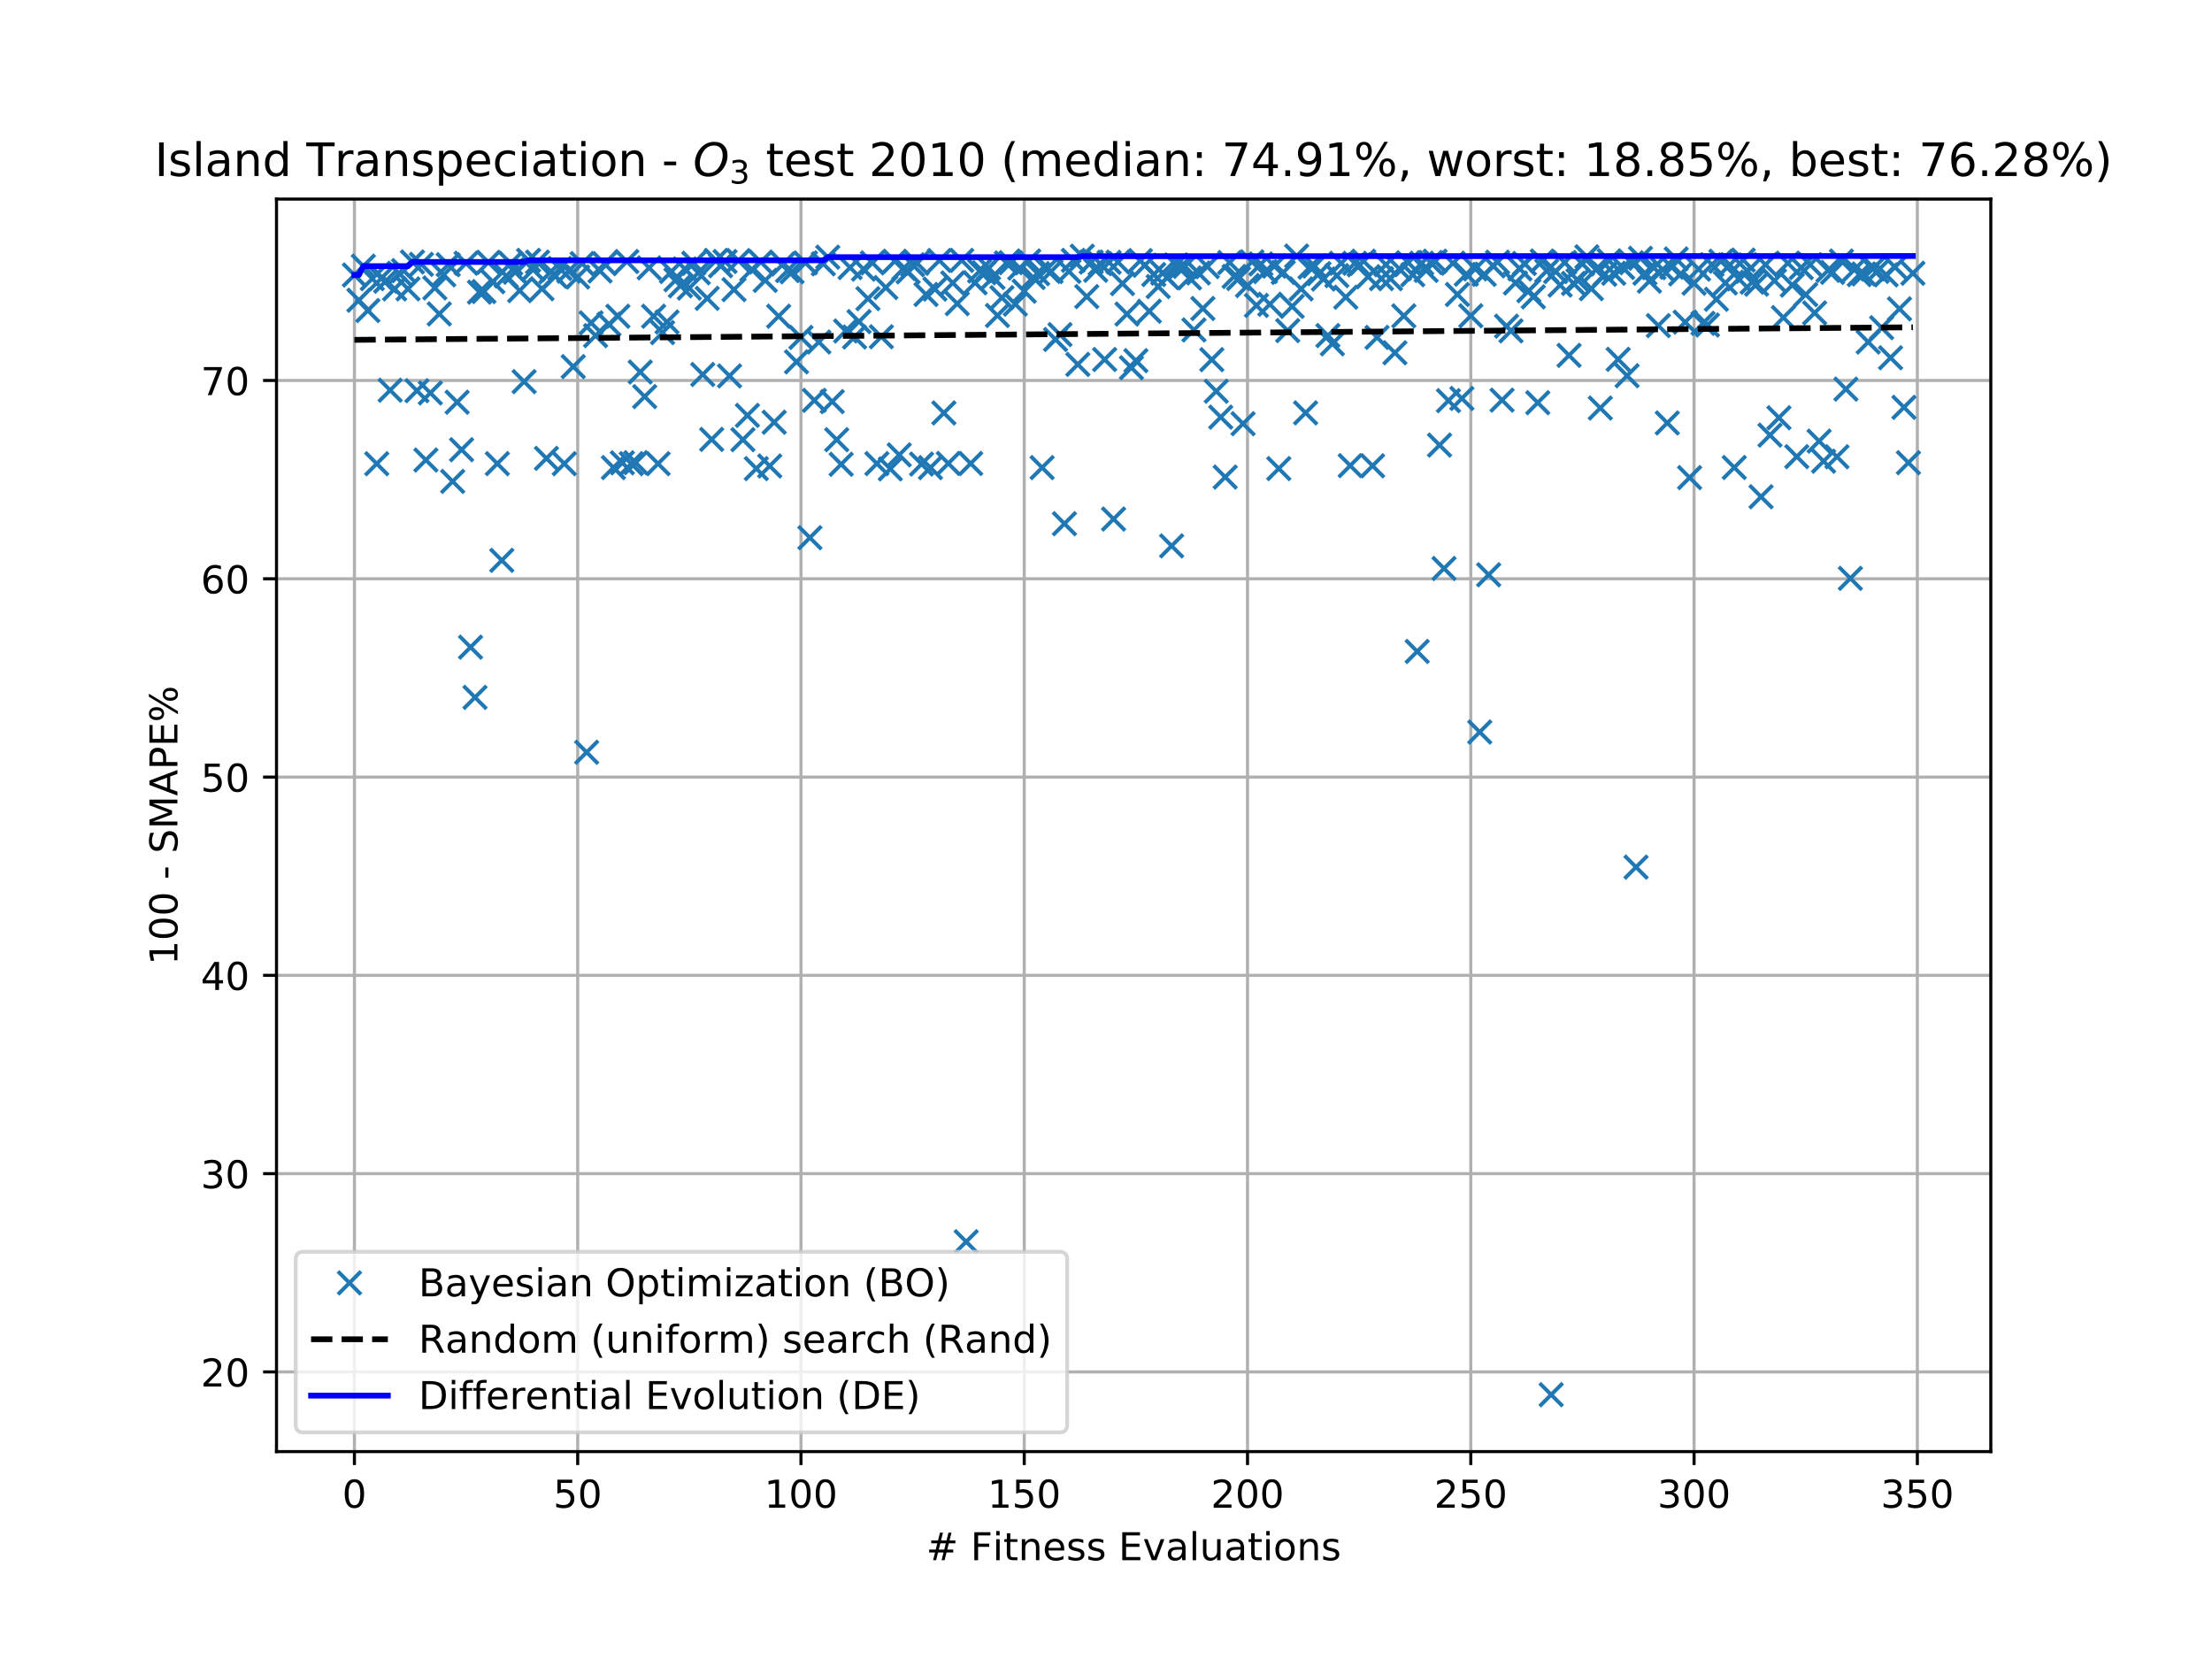 <?xml version="1.0" encoding="utf-8" standalone="no"?>
<!DOCTYPE svg PUBLIC "-//W3C//DTD SVG 1.1//EN"
  "http://www.w3.org/Graphics/SVG/1.1/DTD/svg11.dtd">
<!-- Created with matplotlib (https://matplotlib.org/) -->
<svg height="432pt" version="1.1" viewBox="0 0 576 432" width="576pt" xmlns="http://www.w3.org/2000/svg" xmlns:xlink="http://www.w3.org/1999/xlink">
 <defs>
  <style type="text/css">
*{stroke-linecap:butt;stroke-linejoin:round;white-space:pre;}
  </style>
 </defs>
 <g id="figure_1">
  <g id="patch_1">
   <path d="M 0 432 
L 576 432 
L 576 0 
L 0 0 
z
" style="fill:#ffffff;"/>
  </g>
  <g id="axes_1">
   <g id="patch_2">
    <path d="M 72 378 
L 518.4 378 
L 518.4 51.84 
L 72 51.84 
z
" style="fill:#ffffff;"/>
   </g>
   <g id="matplotlib.axis_1">
    <g id="xtick_1">
     <g id="line2d_1">
      <path clip-path="url(#p9e32fb996f)" d="M 92.291 378 
L 92.291 51.84 
" style="fill:none;stroke:#b0b0b0;stroke-linecap:square;stroke-width:0.8;"/>
     </g>
     <g id="line2d_2">
      <defs>
       <path d="M 0 0 
L 0 3.5 
" id="m72f5543c4f" style="stroke:#000000;stroke-width:0.8;"/>
      </defs>
      <g>
       <use style="stroke:#000000;stroke-width:0.8;" x="92.291" xlink:href="#m72f5543c4f" y="378"/>
      </g>
     </g>
     <g id="text_1">
      <!-- 0 -->
      <defs>
       <path d="M 31.781 66.406 
Q 24.172 66.406 20.328 58.906 
Q 16.5 51.422 16.5 36.375 
Q 16.5 21.391 20.328 13.891 
Q 24.172 6.391 31.781 6.391 
Q 39.453 6.391 43.281 13.891 
Q 47.125 21.391 47.125 36.375 
Q 47.125 51.422 43.281 58.906 
Q 39.453 66.406 31.781 66.406 
z
M 31.781 74.219 
Q 44.047 74.219 50.516 64.516 
Q 56.984 54.828 56.984 36.375 
Q 56.984 17.969 50.516 8.266 
Q 44.047 -1.422 31.781 -1.422 
Q 19.531 -1.422 13.062 8.266 
Q 6.594 17.969 6.594 36.375 
Q 6.594 54.828 13.062 64.516 
Q 19.531 74.219 31.781 74.219 
z
" id="DejaVuSans-48"/>
      </defs>
      <g transform="translate(89.11 392.598)scale(0.1 -0.1)">
       <use xlink:href="#DejaVuSans-48"/>
      </g>
     </g>
    </g>
    <g id="xtick_2">
     <g id="line2d_3">
      <path clip-path="url(#p9e32fb996f)" d="M 150.431 378 
L 150.431 51.84 
" style="fill:none;stroke:#b0b0b0;stroke-linecap:square;stroke-width:0.8;"/>
     </g>
     <g id="line2d_4">
      <g>
       <use style="stroke:#000000;stroke-width:0.8;" x="150.431" xlink:href="#m72f5543c4f" y="378"/>
      </g>
     </g>
     <g id="text_2">
      <!-- 50 -->
      <defs>
       <path d="M 10.797 72.906 
L 49.516 72.906 
L 49.516 64.594 
L 19.828 64.594 
L 19.828 46.734 
Q 21.969 47.469 24.109 47.828 
Q 26.266 48.188 28.422 48.188 
Q 40.625 48.188 47.75 41.5 
Q 54.891 34.812 54.891 23.391 
Q 54.891 11.625 47.562 5.094 
Q 40.234 -1.422 26.906 -1.422 
Q 22.312 -1.422 17.547 -0.641 
Q 12.797 0.141 7.719 1.703 
L 7.719 11.625 
Q 12.109 9.234 16.797 8.062 
Q 21.484 6.891 26.703 6.891 
Q 35.156 6.891 40.078 11.328 
Q 45.016 15.766 45.016 23.391 
Q 45.016 31 40.078 35.438 
Q 35.156 39.891 26.703 39.891 
Q 22.75 39.891 18.812 39.016 
Q 14.891 38.141 10.797 36.281 
z
" id="DejaVuSans-53"/>
      </defs>
      <g transform="translate(144.069 392.598)scale(0.1 -0.1)">
       <use xlink:href="#DejaVuSans-53"/>
       <use x="63.623" xlink:href="#DejaVuSans-48"/>
      </g>
     </g>
    </g>
    <g id="xtick_3">
     <g id="line2d_5">
      <path clip-path="url(#p9e32fb996f)" d="M 208.571 378 
L 208.571 51.84 
" style="fill:none;stroke:#b0b0b0;stroke-linecap:square;stroke-width:0.8;"/>
     </g>
     <g id="line2d_6">
      <g>
       <use style="stroke:#000000;stroke-width:0.8;" x="208.571" xlink:href="#m72f5543c4f" y="378"/>
      </g>
     </g>
     <g id="text_3">
      <!-- 100 -->
      <defs>
       <path d="M 12.406 8.297 
L 28.516 8.297 
L 28.516 63.922 
L 10.984 60.406 
L 10.984 69.391 
L 28.422 72.906 
L 38.281 72.906 
L 38.281 8.297 
L 54.391 8.297 
L 54.391 0 
L 12.406 0 
z
" id="DejaVuSans-49"/>
      </defs>
      <g transform="translate(199.027 392.598)scale(0.1 -0.1)">
       <use xlink:href="#DejaVuSans-49"/>
       <use x="63.623" xlink:href="#DejaVuSans-48"/>
       <use x="127.246" xlink:href="#DejaVuSans-48"/>
      </g>
     </g>
    </g>
    <g id="xtick_4">
     <g id="line2d_7">
      <path clip-path="url(#p9e32fb996f)" d="M 266.711 378 
L 266.711 51.84 
" style="fill:none;stroke:#b0b0b0;stroke-linecap:square;stroke-width:0.8;"/>
     </g>
     <g id="line2d_8">
      <g>
       <use style="stroke:#000000;stroke-width:0.8;" x="266.711" xlink:href="#m72f5543c4f" y="378"/>
      </g>
     </g>
     <g id="text_4">
      <!-- 150 -->
      <g transform="translate(257.168 392.598)scale(0.1 -0.1)">
       <use xlink:href="#DejaVuSans-49"/>
       <use x="63.623" xlink:href="#DejaVuSans-53"/>
       <use x="127.246" xlink:href="#DejaVuSans-48"/>
      </g>
     </g>
    </g>
    <g id="xtick_5">
     <g id="line2d_9">
      <path clip-path="url(#p9e32fb996f)" d="M 324.851 378 
L 324.851 51.84 
" style="fill:none;stroke:#b0b0b0;stroke-linecap:square;stroke-width:0.8;"/>
     </g>
     <g id="line2d_10">
      <g>
       <use style="stroke:#000000;stroke-width:0.8;" x="324.851" xlink:href="#m72f5543c4f" y="378"/>
      </g>
     </g>
     <g id="text_5">
      <!-- 200 -->
      <defs>
       <path d="M 19.188 8.297 
L 53.609 8.297 
L 53.609 0 
L 7.328 0 
L 7.328 8.297 
Q 12.938 14.109 22.625 23.891 
Q 32.328 33.688 34.812 36.531 
Q 39.547 41.844 41.422 45.531 
Q 43.312 49.219 43.312 52.781 
Q 43.312 58.594 39.234 62.25 
Q 35.156 65.922 28.609 65.922 
Q 23.969 65.922 18.812 64.312 
Q 13.672 62.703 7.812 59.422 
L 7.812 69.391 
Q 13.766 71.781 18.938 73 
Q 24.125 74.219 28.422 74.219 
Q 39.75 74.219 46.484 68.547 
Q 53.219 62.891 53.219 53.422 
Q 53.219 48.922 51.531 44.891 
Q 49.859 40.875 45.406 35.406 
Q 44.188 33.984 37.641 27.219 
Q 31.109 20.453 19.188 8.297 
z
" id="DejaVuSans-50"/>
      </defs>
      <g transform="translate(315.308 392.598)scale(0.1 -0.1)">
       <use xlink:href="#DejaVuSans-50"/>
       <use x="63.623" xlink:href="#DejaVuSans-48"/>
       <use x="127.246" xlink:href="#DejaVuSans-48"/>
      </g>
     </g>
    </g>
    <g id="xtick_6">
     <g id="line2d_11">
      <path clip-path="url(#p9e32fb996f)" d="M 382.992 378 
L 382.992 51.84 
" style="fill:none;stroke:#b0b0b0;stroke-linecap:square;stroke-width:0.8;"/>
     </g>
     <g id="line2d_12">
      <g>
       <use style="stroke:#000000;stroke-width:0.8;" x="382.992" xlink:href="#m72f5543c4f" y="378"/>
      </g>
     </g>
     <g id="text_6">
      <!-- 250 -->
      <g transform="translate(373.448 392.598)scale(0.1 -0.1)">
       <use xlink:href="#DejaVuSans-50"/>
       <use x="63.623" xlink:href="#DejaVuSans-53"/>
       <use x="127.246" xlink:href="#DejaVuSans-48"/>
      </g>
     </g>
    </g>
    <g id="xtick_7">
     <g id="line2d_13">
      <path clip-path="url(#p9e32fb996f)" d="M 441.132 378 
L 441.132 51.84 
" style="fill:none;stroke:#b0b0b0;stroke-linecap:square;stroke-width:0.8;"/>
     </g>
     <g id="line2d_14">
      <g>
       <use style="stroke:#000000;stroke-width:0.8;" x="441.132" xlink:href="#m72f5543c4f" y="378"/>
      </g>
     </g>
     <g id="text_7">
      <!-- 300 -->
      <defs>
       <path d="M 40.578 39.312 
Q 47.656 37.797 51.625 33 
Q 55.609 28.219 55.609 21.188 
Q 55.609 10.406 48.188 4.484 
Q 40.766 -1.422 27.094 -1.422 
Q 22.516 -1.422 17.656 -0.516 
Q 12.797 0.391 7.625 2.203 
L 7.625 11.719 
Q 11.719 9.328 16.594 8.109 
Q 21.484 6.891 26.812 6.891 
Q 36.078 6.891 40.938 10.547 
Q 45.797 14.203 45.797 21.188 
Q 45.797 27.641 41.281 31.266 
Q 36.766 34.906 28.719 34.906 
L 20.219 34.906 
L 20.219 43.016 
L 29.109 43.016 
Q 36.375 43.016 40.234 45.922 
Q 44.094 48.828 44.094 54.297 
Q 44.094 59.906 40.109 62.906 
Q 36.141 65.922 28.719 65.922 
Q 24.656 65.922 20.016 65.031 
Q 15.375 64.156 9.812 62.312 
L 9.812 71.094 
Q 15.438 72.656 20.344 73.438 
Q 25.25 74.219 29.594 74.219 
Q 40.828 74.219 47.359 69.109 
Q 53.906 64.016 53.906 55.328 
Q 53.906 49.266 50.438 45.094 
Q 46.969 40.922 40.578 39.312 
z
" id="DejaVuSans-51"/>
      </defs>
      <g transform="translate(431.588 392.598)scale(0.1 -0.1)">
       <use xlink:href="#DejaVuSans-51"/>
       <use x="63.623" xlink:href="#DejaVuSans-48"/>
       <use x="127.246" xlink:href="#DejaVuSans-48"/>
      </g>
     </g>
    </g>
    <g id="xtick_8">
     <g id="line2d_15">
      <path clip-path="url(#p9e32fb996f)" d="M 499.272 378 
L 499.272 51.84 
" style="fill:none;stroke:#b0b0b0;stroke-linecap:square;stroke-width:0.8;"/>
     </g>
     <g id="line2d_16">
      <g>
       <use style="stroke:#000000;stroke-width:0.8;" x="499.272" xlink:href="#m72f5543c4f" y="378"/>
      </g>
     </g>
     <g id="text_8">
      <!-- 350 -->
      <g transform="translate(489.728 392.598)scale(0.1 -0.1)">
       <use xlink:href="#DejaVuSans-51"/>
       <use x="63.623" xlink:href="#DejaVuSans-53"/>
       <use x="127.246" xlink:href="#DejaVuSans-48"/>
      </g>
     </g>
    </g>
    <g id="text_9">
     <!-- # Fitness Evaluations -->
     <defs>
      <path d="M 51.125 44 
L 36.922 44 
L 32.812 27.688 
L 47.125 27.688 
z
M 43.797 71.781 
L 38.719 51.516 
L 52.984 51.516 
L 58.109 71.781 
L 65.922 71.781 
L 60.891 51.516 
L 76.125 51.516 
L 76.125 44 
L 58.984 44 
L 54.984 27.688 
L 70.516 27.688 
L 70.516 20.219 
L 53.078 20.219 
L 48 0 
L 40.188 0 
L 45.219 20.219 
L 30.906 20.219 
L 25.875 0 
L 18.016 0 
L 23.094 20.219 
L 7.719 20.219 
L 7.719 27.688 
L 24.906 27.688 
L 29 44 
L 13.281 44 
L 13.281 51.516 
L 30.906 51.516 
L 35.891 71.781 
z
" id="DejaVuSans-35"/>
      <path id="DejaVuSans-32"/>
      <path d="M 9.812 72.906 
L 51.703 72.906 
L 51.703 64.594 
L 19.672 64.594 
L 19.672 43.109 
L 48.578 43.109 
L 48.578 34.812 
L 19.672 34.812 
L 19.672 0 
L 9.812 0 
z
" id="DejaVuSans-70"/>
      <path d="M 9.422 54.688 
L 18.406 54.688 
L 18.406 0 
L 9.422 0 
z
M 9.422 75.984 
L 18.406 75.984 
L 18.406 64.594 
L 9.422 64.594 
z
" id="DejaVuSans-105"/>
      <path d="M 18.312 70.219 
L 18.312 54.688 
L 36.812 54.688 
L 36.812 47.703 
L 18.312 47.703 
L 18.312 18.016 
Q 18.312 11.328 20.141 9.422 
Q 21.969 7.516 27.594 7.516 
L 36.812 7.516 
L 36.812 0 
L 27.594 0 
Q 17.188 0 13.234 3.875 
Q 9.281 7.766 9.281 18.016 
L 9.281 47.703 
L 2.688 47.703 
L 2.688 54.688 
L 9.281 54.688 
L 9.281 70.219 
z
" id="DejaVuSans-116"/>
      <path d="M 54.891 33.016 
L 54.891 0 
L 45.906 0 
L 45.906 32.719 
Q 45.906 40.484 42.875 44.328 
Q 39.844 48.188 33.797 48.188 
Q 26.516 48.188 22.312 43.547 
Q 18.109 38.922 18.109 30.906 
L 18.109 0 
L 9.078 0 
L 9.078 54.688 
L 18.109 54.688 
L 18.109 46.188 
Q 21.344 51.125 25.703 53.562 
Q 30.078 56 35.797 56 
Q 45.219 56 50.047 50.172 
Q 54.891 44.344 54.891 33.016 
z
" id="DejaVuSans-110"/>
      <path d="M 56.203 29.594 
L 56.203 25.203 
L 14.891 25.203 
Q 15.484 15.922 20.484 11.062 
Q 25.484 6.203 34.422 6.203 
Q 39.594 6.203 44.453 7.469 
Q 49.312 8.734 54.109 11.281 
L 54.109 2.781 
Q 49.266 0.734 44.188 -0.344 
Q 39.109 -1.422 33.891 -1.422 
Q 20.797 -1.422 13.156 6.188 
Q 5.516 13.812 5.516 26.812 
Q 5.516 40.234 12.766 48.109 
Q 20.016 56 32.328 56 
Q 43.359 56 49.781 48.891 
Q 56.203 41.797 56.203 29.594 
z
M 47.219 32.234 
Q 47.125 39.594 43.094 43.984 
Q 39.062 48.391 32.422 48.391 
Q 24.906 48.391 20.391 44.141 
Q 15.875 39.891 15.188 32.172 
z
" id="DejaVuSans-101"/>
      <path d="M 44.281 53.078 
L 44.281 44.578 
Q 40.484 46.531 36.375 47.5 
Q 32.281 48.484 27.875 48.484 
Q 21.188 48.484 17.844 46.438 
Q 14.5 44.391 14.5 40.281 
Q 14.5 37.156 16.891 35.375 
Q 19.281 33.594 26.516 31.984 
L 29.594 31.297 
Q 39.156 29.25 43.188 25.516 
Q 47.219 21.781 47.219 15.094 
Q 47.219 7.469 41.188 3.016 
Q 35.156 -1.422 24.609 -1.422 
Q 20.219 -1.422 15.453 -0.562 
Q 10.688 0.297 5.422 2 
L 5.422 11.281 
Q 10.406 8.688 15.234 7.391 
Q 20.062 6.109 24.812 6.109 
Q 31.156 6.109 34.562 8.281 
Q 37.984 10.453 37.984 14.406 
Q 37.984 18.062 35.516 20.016 
Q 33.062 21.969 24.703 23.781 
L 21.578 24.516 
Q 13.234 26.266 9.516 29.906 
Q 5.812 33.547 5.812 39.891 
Q 5.812 47.609 11.281 51.797 
Q 16.75 56 26.812 56 
Q 31.781 56 36.172 55.266 
Q 40.578 54.547 44.281 53.078 
z
" id="DejaVuSans-115"/>
      <path d="M 9.812 72.906 
L 55.906 72.906 
L 55.906 64.594 
L 19.672 64.594 
L 19.672 43.016 
L 54.391 43.016 
L 54.391 34.719 
L 19.672 34.719 
L 19.672 8.297 
L 56.781 8.297 
L 56.781 0 
L 9.812 0 
z
" id="DejaVuSans-69"/>
      <path d="M 2.984 54.688 
L 12.5 54.688 
L 29.594 8.797 
L 46.688 54.688 
L 56.203 54.688 
L 35.688 0 
L 23.484 0 
z
" id="DejaVuSans-118"/>
      <path d="M 34.281 27.484 
Q 23.391 27.484 19.188 25 
Q 14.984 22.516 14.984 16.5 
Q 14.984 11.719 18.141 8.906 
Q 21.297 6.109 26.703 6.109 
Q 34.188 6.109 38.703 11.406 
Q 43.219 16.703 43.219 25.484 
L 43.219 27.484 
z
M 52.203 31.203 
L 52.203 0 
L 43.219 0 
L 43.219 8.297 
Q 40.141 3.328 35.547 0.953 
Q 30.953 -1.422 24.312 -1.422 
Q 15.922 -1.422 10.953 3.297 
Q 6 8.016 6 15.922 
Q 6 25.141 12.172 29.828 
Q 18.359 34.516 30.609 34.516 
L 43.219 34.516 
L 43.219 35.406 
Q 43.219 41.609 39.141 45 
Q 35.062 48.391 27.688 48.391 
Q 23 48.391 18.547 47.266 
Q 14.109 46.141 10.016 43.891 
L 10.016 52.203 
Q 14.938 54.109 19.578 55.047 
Q 24.219 56 28.609 56 
Q 40.484 56 46.344 49.844 
Q 52.203 43.703 52.203 31.203 
z
" id="DejaVuSans-97"/>
      <path d="M 9.422 75.984 
L 18.406 75.984 
L 18.406 0 
L 9.422 0 
z
" id="DejaVuSans-108"/>
      <path d="M 8.5 21.578 
L 8.5 54.688 
L 17.484 54.688 
L 17.484 21.922 
Q 17.484 14.156 20.5 10.266 
Q 23.531 6.391 29.594 6.391 
Q 36.859 6.391 41.078 11.031 
Q 45.312 15.672 45.312 23.688 
L 45.312 54.688 
L 54.297 54.688 
L 54.297 0 
L 45.312 0 
L 45.312 8.406 
Q 42.047 3.422 37.719 1 
Q 33.406 -1.422 27.688 -1.422 
Q 18.266 -1.422 13.375 4.438 
Q 8.5 10.297 8.5 21.578 
z
M 31.109 56 
z
" id="DejaVuSans-117"/>
      <path d="M 30.609 48.391 
Q 23.391 48.391 19.188 42.75 
Q 14.984 37.109 14.984 27.297 
Q 14.984 17.484 19.156 11.844 
Q 23.344 6.203 30.609 6.203 
Q 37.797 6.203 41.984 11.859 
Q 46.188 17.531 46.188 27.297 
Q 46.188 37.016 41.984 42.703 
Q 37.797 48.391 30.609 48.391 
z
M 30.609 56 
Q 42.328 56 49.016 48.375 
Q 55.719 40.766 55.719 27.297 
Q 55.719 13.875 49.016 6.219 
Q 42.328 -1.422 30.609 -1.422 
Q 18.844 -1.422 12.172 6.219 
Q 5.516 13.875 5.516 27.297 
Q 5.516 40.766 12.172 48.375 
Q 18.844 56 30.609 56 
z
" id="DejaVuSans-111"/>
     </defs>
     <g transform="translate(241.171 406.277)scale(0.1 -0.1)">
      <use xlink:href="#DejaVuSans-35"/>
      <use x="83.789" xlink:href="#DejaVuSans-32"/>
      <use x="115.576" xlink:href="#DejaVuSans-70"/>
      <use x="172.986" xlink:href="#DejaVuSans-105"/>
      <use x="200.77" xlink:href="#DejaVuSans-116"/>
      <use x="239.979" xlink:href="#DejaVuSans-110"/>
      <use x="303.357" xlink:href="#DejaVuSans-101"/>
      <use x="364.881" xlink:href="#DejaVuSans-115"/>
      <use x="416.98" xlink:href="#DejaVuSans-115"/>
      <use x="469.08" xlink:href="#DejaVuSans-32"/>
      <use x="500.867" xlink:href="#DejaVuSans-69"/>
      <use x="564.051" xlink:href="#DejaVuSans-118"/>
      <use x="623.23" xlink:href="#DejaVuSans-97"/>
      <use x="684.51" xlink:href="#DejaVuSans-108"/>
      <use x="712.293" xlink:href="#DejaVuSans-117"/>
      <use x="775.672" xlink:href="#DejaVuSans-97"/>
      <use x="836.951" xlink:href="#DejaVuSans-116"/>
      <use x="876.16" xlink:href="#DejaVuSans-105"/>
      <use x="903.943" xlink:href="#DejaVuSans-111"/>
      <use x="965.125" xlink:href="#DejaVuSans-110"/>
      <use x="1028.504" xlink:href="#DejaVuSans-115"/>
     </g>
    </g>
   </g>
   <g id="matplotlib.axis_2">
    <g id="ytick_1">
     <g id="line2d_17">
      <path clip-path="url(#p9e32fb996f)" d="M 72 357.25 
L 518.4 357.25 
" style="fill:none;stroke:#b0b0b0;stroke-linecap:square;stroke-width:0.8;"/>
     </g>
     <g id="line2d_18">
      <defs>
       <path d="M 0 0 
L -3.5 0 
" id="m20cd295dba" style="stroke:#000000;stroke-width:0.8;"/>
      </defs>
      <g>
       <use style="stroke:#000000;stroke-width:0.8;" x="72" xlink:href="#m20cd295dba" y="357.25"/>
      </g>
     </g>
     <g id="text_10">
      <!-- 20 -->
      <g transform="translate(52.275 361.049)scale(0.1 -0.1)">
       <use xlink:href="#DejaVuSans-50"/>
       <use x="63.623" xlink:href="#DejaVuSans-48"/>
      </g>
     </g>
    </g>
    <g id="ytick_2">
     <g id="line2d_19">
      <path clip-path="url(#p9e32fb996f)" d="M 72 305.615 
L 518.4 305.615 
" style="fill:none;stroke:#b0b0b0;stroke-linecap:square;stroke-width:0.8;"/>
     </g>
     <g id="line2d_20">
      <g>
       <use style="stroke:#000000;stroke-width:0.8;" x="72" xlink:href="#m20cd295dba" y="305.615"/>
      </g>
     </g>
     <g id="text_11">
      <!-- 30 -->
      <g transform="translate(52.275 309.414)scale(0.1 -0.1)">
       <use xlink:href="#DejaVuSans-51"/>
       <use x="63.623" xlink:href="#DejaVuSans-48"/>
      </g>
     </g>
    </g>
    <g id="ytick_3">
     <g id="line2d_21">
      <path clip-path="url(#p9e32fb996f)" d="M 72 253.98 
L 518.4 253.98 
" style="fill:none;stroke:#b0b0b0;stroke-linecap:square;stroke-width:0.8;"/>
     </g>
     <g id="line2d_22">
      <g>
       <use style="stroke:#000000;stroke-width:0.8;" x="72" xlink:href="#m20cd295dba" y="253.98"/>
      </g>
     </g>
     <g id="text_12">
      <!-- 40 -->
      <defs>
       <path d="M 37.797 64.312 
L 12.891 25.391 
L 37.797 25.391 
z
M 35.203 72.906 
L 47.609 72.906 
L 47.609 25.391 
L 58.016 25.391 
L 58.016 17.188 
L 47.609 17.188 
L 47.609 0 
L 37.797 0 
L 37.797 17.188 
L 4.891 17.188 
L 4.891 26.703 
z
" id="DejaVuSans-52"/>
      </defs>
      <g transform="translate(52.275 257.78)scale(0.1 -0.1)">
       <use xlink:href="#DejaVuSans-52"/>
       <use x="63.623" xlink:href="#DejaVuSans-48"/>
      </g>
     </g>
    </g>
    <g id="ytick_4">
     <g id="line2d_23">
      <path clip-path="url(#p9e32fb996f)" d="M 72 202.346 
L 518.4 202.346 
" style="fill:none;stroke:#b0b0b0;stroke-linecap:square;stroke-width:0.8;"/>
     </g>
     <g id="line2d_24">
      <g>
       <use style="stroke:#000000;stroke-width:0.8;" x="72" xlink:href="#m20cd295dba" y="202.346"/>
      </g>
     </g>
     <g id="text_13">
      <!-- 50 -->
      <g transform="translate(52.275 206.145)scale(0.1 -0.1)">
       <use xlink:href="#DejaVuSans-53"/>
       <use x="63.623" xlink:href="#DejaVuSans-48"/>
      </g>
     </g>
    </g>
    <g id="ytick_5">
     <g id="line2d_25">
      <path clip-path="url(#p9e32fb996f)" d="M 72 150.711 
L 518.4 150.711 
" style="fill:none;stroke:#b0b0b0;stroke-linecap:square;stroke-width:0.8;"/>
     </g>
     <g id="line2d_26">
      <g>
       <use style="stroke:#000000;stroke-width:0.8;" x="72" xlink:href="#m20cd295dba" y="150.711"/>
      </g>
     </g>
     <g id="text_14">
      <!-- 60 -->
      <defs>
       <path d="M 33.016 40.375 
Q 26.375 40.375 22.484 35.828 
Q 18.609 31.297 18.609 23.391 
Q 18.609 15.531 22.484 10.953 
Q 26.375 6.391 33.016 6.391 
Q 39.656 6.391 43.531 10.953 
Q 47.406 15.531 47.406 23.391 
Q 47.406 31.297 43.531 35.828 
Q 39.656 40.375 33.016 40.375 
z
M 52.594 71.297 
L 52.594 62.312 
Q 48.875 64.062 45.094 64.984 
Q 41.312 65.922 37.594 65.922 
Q 27.828 65.922 22.672 59.328 
Q 17.531 52.734 16.797 39.406 
Q 19.672 43.656 24.016 45.922 
Q 28.375 48.188 33.594 48.188 
Q 44.578 48.188 50.953 41.516 
Q 57.328 34.859 57.328 23.391 
Q 57.328 12.156 50.688 5.359 
Q 44.047 -1.422 33.016 -1.422 
Q 20.359 -1.422 13.672 8.266 
Q 6.984 17.969 6.984 36.375 
Q 6.984 53.656 15.188 63.938 
Q 23.391 74.219 37.203 74.219 
Q 40.922 74.219 44.703 73.484 
Q 48.484 72.75 52.594 71.297 
z
" id="DejaVuSans-54"/>
      </defs>
      <g transform="translate(52.275 154.51)scale(0.1 -0.1)">
       <use xlink:href="#DejaVuSans-54"/>
       <use x="63.623" xlink:href="#DejaVuSans-48"/>
      </g>
     </g>
    </g>
    <g id="ytick_6">
     <g id="line2d_27">
      <path clip-path="url(#p9e32fb996f)" d="M 72 99.077 
L 518.4 99.077 
" style="fill:none;stroke:#b0b0b0;stroke-linecap:square;stroke-width:0.8;"/>
     </g>
     <g id="line2d_28">
      <g>
       <use style="stroke:#000000;stroke-width:0.8;" x="72" xlink:href="#m20cd295dba" y="99.077"/>
      </g>
     </g>
     <g id="text_15">
      <!-- 70 -->
      <defs>
       <path d="M 8.203 72.906 
L 55.078 72.906 
L 55.078 68.703 
L 28.609 0 
L 18.312 0 
L 43.219 64.594 
L 8.203 64.594 
z
" id="DejaVuSans-55"/>
      </defs>
      <g transform="translate(52.275 102.876)scale(0.1 -0.1)">
       <use xlink:href="#DejaVuSans-55"/>
       <use x="63.623" xlink:href="#DejaVuSans-48"/>
      </g>
     </g>
    </g>
    <g id="text_16">
     <!-- 100 - SMAPE% -->
     <defs>
      <path d="M 4.891 31.391 
L 31.203 31.391 
L 31.203 23.391 
L 4.891 23.391 
z
" id="DejaVuSans-45"/>
      <path d="M 53.516 70.516 
L 53.516 60.891 
Q 47.906 63.578 42.922 64.891 
Q 37.938 66.219 33.297 66.219 
Q 25.25 66.219 20.875 63.094 
Q 16.5 59.969 16.5 54.203 
Q 16.5 49.359 19.406 46.891 
Q 22.312 44.438 30.422 42.922 
L 36.375 41.703 
Q 47.406 39.594 52.656 34.297 
Q 57.906 29 57.906 20.125 
Q 57.906 9.516 50.797 4.047 
Q 43.703 -1.422 29.984 -1.422 
Q 24.812 -1.422 18.969 -0.25 
Q 13.141 0.922 6.891 3.219 
L 6.891 13.375 
Q 12.891 10.016 18.656 8.297 
Q 24.422 6.594 29.984 6.594 
Q 38.422 6.594 43.016 9.906 
Q 47.609 13.234 47.609 19.391 
Q 47.609 24.75 44.312 27.781 
Q 41.016 30.812 33.5 32.328 
L 27.484 33.5 
Q 16.453 35.688 11.516 40.375 
Q 6.594 45.062 6.594 53.422 
Q 6.594 63.094 13.406 68.656 
Q 20.219 74.219 32.172 74.219 
Q 37.312 74.219 42.625 73.281 
Q 47.953 72.359 53.516 70.516 
z
" id="DejaVuSans-83"/>
      <path d="M 9.812 72.906 
L 24.516 72.906 
L 43.109 23.297 
L 61.812 72.906 
L 76.516 72.906 
L 76.516 0 
L 66.891 0 
L 66.891 64.016 
L 48.094 14.016 
L 38.188 14.016 
L 19.391 64.016 
L 19.391 0 
L 9.812 0 
z
" id="DejaVuSans-77"/>
      <path d="M 34.188 63.188 
L 20.797 26.906 
L 47.609 26.906 
z
M 28.609 72.906 
L 39.797 72.906 
L 67.578 0 
L 57.328 0 
L 50.688 18.703 
L 17.828 18.703 
L 11.188 0 
L 0.781 0 
z
" id="DejaVuSans-65"/>
      <path d="M 19.672 64.797 
L 19.672 37.406 
L 32.078 37.406 
Q 38.969 37.406 42.719 40.969 
Q 46.484 44.531 46.484 51.125 
Q 46.484 57.672 42.719 61.234 
Q 38.969 64.797 32.078 64.797 
z
M 9.812 72.906 
L 32.078 72.906 
Q 44.344 72.906 50.609 67.359 
Q 56.891 61.812 56.891 51.125 
Q 56.891 40.328 50.609 34.812 
Q 44.344 29.297 32.078 29.297 
L 19.672 29.297 
L 19.672 0 
L 9.812 0 
z
" id="DejaVuSans-80"/>
      <path d="M 72.703 32.078 
Q 68.453 32.078 66.031 28.469 
Q 63.625 24.859 63.625 18.406 
Q 63.625 12.062 66.031 8.422 
Q 68.453 4.781 72.703 4.781 
Q 76.859 4.781 79.266 8.422 
Q 81.688 12.062 81.688 18.406 
Q 81.688 24.812 79.266 28.438 
Q 76.859 32.078 72.703 32.078 
z
M 72.703 38.281 
Q 80.422 38.281 84.953 32.906 
Q 89.5 27.547 89.5 18.406 
Q 89.5 9.281 84.938 3.922 
Q 80.375 -1.422 72.703 -1.422 
Q 64.891 -1.422 60.344 3.922 
Q 55.812 9.281 55.812 18.406 
Q 55.812 27.594 60.375 32.938 
Q 64.938 38.281 72.703 38.281 
z
M 22.312 68.016 
Q 18.109 68.016 15.688 64.375 
Q 13.281 60.75 13.281 54.391 
Q 13.281 47.953 15.672 44.328 
Q 18.062 40.719 22.312 40.719 
Q 26.562 40.719 28.969 44.328 
Q 31.391 47.953 31.391 54.391 
Q 31.391 60.688 28.953 64.344 
Q 26.516 68.016 22.312 68.016 
z
M 66.406 74.219 
L 74.219 74.219 
L 28.609 -1.422 
L 20.797 -1.422 
z
M 22.312 74.219 
Q 30.031 74.219 34.609 68.875 
Q 39.203 63.531 39.203 54.391 
Q 39.203 45.172 34.641 39.844 
Q 30.078 34.516 22.312 34.516 
Q 14.547 34.516 10.031 39.859 
Q 5.516 45.219 5.516 54.391 
Q 5.516 63.484 10.047 68.844 
Q 14.594 74.219 22.312 74.219 
z
" id="DejaVuSans-37"/>
     </defs>
     <g transform="translate(46.195 251.279)rotate(-90)scale(0.1 -0.1)">
      <use xlink:href="#DejaVuSans-49"/>
      <use x="63.623" xlink:href="#DejaVuSans-48"/>
      <use x="127.246" xlink:href="#DejaVuSans-48"/>
      <use x="190.869" xlink:href="#DejaVuSans-32"/>
      <use x="222.656" xlink:href="#DejaVuSans-45"/>
      <use x="258.74" xlink:href="#DejaVuSans-32"/>
      <use x="290.527" xlink:href="#DejaVuSans-83"/>
      <use x="354.004" xlink:href="#DejaVuSans-77"/>
      <use x="440.283" xlink:href="#DejaVuSans-65"/>
      <use x="508.691" xlink:href="#DejaVuSans-80"/>
      <use x="568.994" xlink:href="#DejaVuSans-69"/>
      <use x="632.178" xlink:href="#DejaVuSans-37"/>
     </g>
    </g>
   </g>
   <g id="line2d_29">
    <defs>
     <path d="M -3 3 
L 3 -3 
M -3 -3 
L 3 3 
" id="m7366439b35" style="stroke:#1f77b4;"/>
    </defs>
    <g clip-path="url(#p9e32fb996f)">
     <use style="fill:#1f77b4;stroke:#1f77b4;" x="92.291" xlink:href="#m7366439b35" y="71.606"/>
     <use style="fill:#1f77b4;stroke:#1f77b4;" x="93.454" xlink:href="#m7366439b35" y="78.18"/>
     <use style="fill:#1f77b4;stroke:#1f77b4;" x="94.617" xlink:href="#m7366439b35" y="69.303"/>
     <use style="fill:#1f77b4;stroke:#1f77b4;" x="95.779" xlink:href="#m7366439b35" y="80.862"/>
     <use style="fill:#1f77b4;stroke:#1f77b4;" x="96.942" xlink:href="#m7366439b35" y="72.568"/>
     <use style="fill:#1f77b4;stroke:#1f77b4;" x="98.105" xlink:href="#m7366439b35" y="120.752"/>
     <use style="fill:#1f77b4;stroke:#1f77b4;" x="99.268" xlink:href="#m7366439b35" y="72.495"/>
     <use style="fill:#1f77b4;stroke:#1f77b4;" x="100.431" xlink:href="#m7366439b35" y="73.222"/>
     <use style="fill:#1f77b4;stroke:#1f77b4;" x="101.593" xlink:href="#m7366439b35" y="101.609"/>
     <use style="fill:#1f77b4;stroke:#1f77b4;" x="102.756" xlink:href="#m7366439b35" y="75.231"/>
     <use style="fill:#1f77b4;stroke:#1f77b4;" x="103.919" xlink:href="#m7366439b35" y="71.146"/>
     <use style="fill:#1f77b4;stroke:#1f77b4;" x="105.082" xlink:href="#m7366439b35" y="70.46"/>
     <use style="fill:#1f77b4;stroke:#1f77b4;" x="106.245" xlink:href="#m7366439b35" y="75.223"/>
     <use style="fill:#1f77b4;stroke:#1f77b4;" x="107.407" xlink:href="#m7366439b35" y="68.217"/>
     <use style="fill:#1f77b4;stroke:#1f77b4;" x="108.57" xlink:href="#m7366439b35" y="101.733"/>
     <use style="fill:#1f77b4;stroke:#1f77b4;" x="109.733" xlink:href="#m7366439b35" y="68.836"/>
     <use style="fill:#1f77b4;stroke:#1f77b4;" x="110.896" xlink:href="#m7366439b35" y="119.787"/>
     <use style="fill:#1f77b4;stroke:#1f77b4;" x="112.059" xlink:href="#m7366439b35" y="102.323"/>
     <use style="fill:#1f77b4;stroke:#1f77b4;" x="113.221" xlink:href="#m7366439b35" y="74.974"/>
     <use style="fill:#1f77b4;stroke:#1f77b4;" x="114.384" xlink:href="#m7366439b35" y="81.741"/>
     <use style="fill:#1f77b4;stroke:#1f77b4;" x="115.547" xlink:href="#m7366439b35" y="71.569"/>
     <use style="fill:#1f77b4;stroke:#1f77b4;" x="116.71" xlink:href="#m7366439b35" y="68.924"/>
     <use style="fill:#1f77b4;stroke:#1f77b4;" x="117.873" xlink:href="#m7366439b35" y="125.357"/>
     <use style="fill:#1f77b4;stroke:#1f77b4;" x="119.035" xlink:href="#m7366439b35" y="104.735"/>
     <use style="fill:#1f77b4;stroke:#1f77b4;" x="120.198" xlink:href="#m7366439b35" y="117.102"/>
     <use style="fill:#1f77b4;stroke:#1f77b4;" x="121.361" xlink:href="#m7366439b35" y="68.541"/>
     <use style="fill:#1f77b4;stroke:#1f77b4;" x="122.524" xlink:href="#m7366439b35" y="168.524"/>
     <use style="fill:#1f77b4;stroke:#1f77b4;" x="123.687" xlink:href="#m7366439b35" y="181.593"/>
     <use style="fill:#1f77b4;stroke:#1f77b4;" x="124.849" xlink:href="#m7366439b35" y="76.075"/>
     <use style="fill:#1f77b4;stroke:#1f77b4;" x="126.012" xlink:href="#m7366439b35" y="75.915"/>
     <use style="fill:#1f77b4;stroke:#1f77b4;" x="127.175" xlink:href="#m7366439b35" y="68.302"/>
     <use style="fill:#1f77b4;stroke:#1f77b4;" x="128.338" xlink:href="#m7366439b35" y="73.356"/>
     <use style="fill:#1f77b4;stroke:#1f77b4;" x="129.501" xlink:href="#m7366439b35" y="120.732"/>
     <use style="fill:#1f77b4;stroke:#1f77b4;" x="130.663" xlink:href="#m7366439b35" y="145.912"/>
     <use style="fill:#1f77b4;stroke:#1f77b4;" x="131.826" xlink:href="#m7366439b35" y="71.855"/>
     <use style="fill:#1f77b4;stroke:#1f77b4;" x="132.989" xlink:href="#m7366439b35" y="68.569"/>
     <use style="fill:#1f77b4;stroke:#1f77b4;" x="134.152" xlink:href="#m7366439b35" y="70.876"/>
     <use style="fill:#1f77b4;stroke:#1f77b4;" x="135.315" xlink:href="#m7366439b35" y="75.677"/>
     <use style="fill:#1f77b4;stroke:#1f77b4;" x="136.477" xlink:href="#m7366439b35" y="99.377"/>
     <use style="fill:#1f77b4;stroke:#1f77b4;" x="137.64" xlink:href="#m7366439b35" y="67.792"/>
     <use style="fill:#1f77b4;stroke:#1f77b4;" x="138.803" xlink:href="#m7366439b35" y="70.206"/>
     <use style="fill:#1f77b4;stroke:#1f77b4;" x="139.966" xlink:href="#m7366439b35" y="68.251"/>
     <use style="fill:#1f77b4;stroke:#1f77b4;" x="141.129" xlink:href="#m7366439b35" y="75.193"/>
     <use style="fill:#1f77b4;stroke:#1f77b4;" x="142.291" xlink:href="#m7366439b35" y="119.355"/>
     <use style="fill:#1f77b4;stroke:#1f77b4;" x="143.454" xlink:href="#m7366439b35" y="70.733"/>
     <use style="fill:#1f77b4;stroke:#1f77b4;" x="144.617" xlink:href="#m7366439b35" y="71.952"/>
     <use style="fill:#1f77b4;stroke:#1f77b4;" x="145.78" xlink:href="#m7366439b35" y="69.901"/>
     <use style="fill:#1f77b4;stroke:#1f77b4;" x="146.943" xlink:href="#m7366439b35" y="120.744"/>
     <use style="fill:#1f77b4;stroke:#1f77b4;" x="148.105" xlink:href="#m7366439b35" y="70.602"/>
     <use style="fill:#1f77b4;stroke:#1f77b4;" x="149.268" xlink:href="#m7366439b35" y="95.469"/>
     <use style="fill:#1f77b4;stroke:#1f77b4;" x="150.431" xlink:href="#m7366439b35" y="72.133"/>
     <use style="fill:#1f77b4;stroke:#1f77b4;" x="151.594" xlink:href="#m7366439b35" y="68.635"/>
     <use style="fill:#1f77b4;stroke:#1f77b4;" x="152.757" xlink:href="#m7366439b35" y="195.889"/>
     <use style="fill:#1f77b4;stroke:#1f77b4;" x="153.919" xlink:href="#m7366439b35" y="84.072"/>
     <use style="fill:#1f77b4;stroke:#1f77b4;" x="155.082" xlink:href="#m7366439b35" y="87.394"/>
     <use style="fill:#1f77b4;stroke:#1f77b4;" x="156.245" xlink:href="#m7366439b35" y="70.56"/>
     <use style="fill:#1f77b4;stroke:#1f77b4;" x="157.408" xlink:href="#m7366439b35" y="68.663"/>
     <use style="fill:#1f77b4;stroke:#1f77b4;" x="158.571" xlink:href="#m7366439b35" y="84.42"/>
     <use style="fill:#1f77b4;stroke:#1f77b4;" x="159.733" xlink:href="#m7366439b35" y="121.752"/>
     <use style="fill:#1f77b4;stroke:#1f77b4;" x="160.896" xlink:href="#m7366439b35" y="82.354"/>
     <use style="fill:#1f77b4;stroke:#1f77b4;" x="162.059" xlink:href="#m7366439b35" y="120.516"/>
     <use style="fill:#1f77b4;stroke:#1f77b4;" x="163.222" xlink:href="#m7366439b35" y="68.1"/>
     <use style="fill:#1f77b4;stroke:#1f77b4;" x="164.385" xlink:href="#m7366439b35" y="120.735"/>
     <use style="fill:#1f77b4;stroke:#1f77b4;" x="165.547" xlink:href="#m7366439b35" y="120.475"/>
     <use style="fill:#1f77b4;stroke:#1f77b4;" x="166.71" xlink:href="#m7366439b35" y="96.874"/>
     <use style="fill:#1f77b4;stroke:#1f77b4;" x="167.873" xlink:href="#m7366439b35" y="103.271"/>
     <use style="fill:#1f77b4;stroke:#1f77b4;" x="169.036" xlink:href="#m7366439b35" y="69.747"/>
     <use style="fill:#1f77b4;stroke:#1f77b4;" x="170.199" xlink:href="#m7366439b35" y="82.349"/>
     <use style="fill:#1f77b4;stroke:#1f77b4;" x="171.362" xlink:href="#m7366439b35" y="120.742"/>
     <use style="fill:#1f77b4;stroke:#1f77b4;" x="172.524" xlink:href="#m7366439b35" y="86.607"/>
     <use style="fill:#1f77b4;stroke:#1f77b4;" x="173.687" xlink:href="#m7366439b35" y="83.849"/>
     <use style="fill:#1f77b4;stroke:#1f77b4;" x="174.85" xlink:href="#m7366439b35" y="70.698"/>
     <use style="fill:#1f77b4;stroke:#1f77b4;" x="176.013" xlink:href="#m7366439b35" y="72.848"/>
     <use style="fill:#1f77b4;stroke:#1f77b4;" x="177.176" xlink:href="#m7366439b35" y="74.415"/>
     <use style="fill:#1f77b4;stroke:#1f77b4;" x="178.338" xlink:href="#m7366439b35" y="70.025"/>
     <use style="fill:#1f77b4;stroke:#1f77b4;" x="179.501" xlink:href="#m7366439b35" y="75.024"/>
     <use style="fill:#1f77b4;stroke:#1f77b4;" x="180.664" xlink:href="#m7366439b35" y="68.551"/>
     <use style="fill:#1f77b4;stroke:#1f77b4;" x="181.827" xlink:href="#m7366439b35" y="71.031"/>
     <use style="fill:#1f77b4;stroke:#1f77b4;" x="182.99" xlink:href="#m7366439b35" y="97.516"/>
     <use style="fill:#1f77b4;stroke:#1f77b4;" x="184.152" xlink:href="#m7366439b35" y="77.686"/>
     <use style="fill:#1f77b4;stroke:#1f77b4;" x="185.315" xlink:href="#m7366439b35" y="114.419"/>
     <use style="fill:#1f77b4;stroke:#1f77b4;" x="186.478" xlink:href="#m7366439b35" y="67.793"/>
     <use style="fill:#1f77b4;stroke:#1f77b4;" x="187.641" xlink:href="#m7366439b35" y="69.195"/>
     <use style="fill:#1f77b4;stroke:#1f77b4;" x="188.804" xlink:href="#m7366439b35" y="68.096"/>
     <use style="fill:#1f77b4;stroke:#1f77b4;" x="189.966" xlink:href="#m7366439b35" y="97.888"/>
     <use style="fill:#1f77b4;stroke:#1f77b4;" x="191.129" xlink:href="#m7366439b35" y="75.413"/>
     <use style="fill:#1f77b4;stroke:#1f77b4;" x="192.292" xlink:href="#m7366439b35" y="67.845"/>
     <use style="fill:#1f77b4;stroke:#1f77b4;" x="193.455" xlink:href="#m7366439b35" y="114.487"/>
     <use style="fill:#1f77b4;stroke:#1f77b4;" x="194.618" xlink:href="#m7366439b35" y="108.169"/>
     <use style="fill:#1f77b4;stroke:#1f77b4;" x="195.78" xlink:href="#m7366439b35" y="70.188"/>
     <use style="fill:#1f77b4;stroke:#1f77b4;" x="196.943" xlink:href="#m7366439b35" y="122.024"/>
     <use style="fill:#1f77b4;stroke:#1f77b4;" x="198.106" xlink:href="#m7366439b35" y="68.231"/>
     <use style="fill:#1f77b4;stroke:#1f77b4;" x="199.269" xlink:href="#m7366439b35" y="73.009"/>
     <use style="fill:#1f77b4;stroke:#1f77b4;" x="200.432" xlink:href="#m7366439b35" y="121.337"/>
     <use style="fill:#1f77b4;stroke:#1f77b4;" x="201.594" xlink:href="#m7366439b35" y="109.95"/>
     <use style="fill:#1f77b4;stroke:#1f77b4;" x="202.757" xlink:href="#m7366439b35" y="82.342"/>
     <use style="fill:#1f77b4;stroke:#1f77b4;" x="203.92" xlink:href="#m7366439b35" y="68.731"/>
     <use style="fill:#1f77b4;stroke:#1f77b4;" x="205.083" xlink:href="#m7366439b35" y="70.462"/>
     <use style="fill:#1f77b4;stroke:#1f77b4;" x="206.246" xlink:href="#m7366439b35" y="70.773"/>
     <use style="fill:#1f77b4;stroke:#1f77b4;" x="207.408" xlink:href="#m7366439b35" y="94.228"/>
     <use style="fill:#1f77b4;stroke:#1f77b4;" x="208.571" xlink:href="#m7366439b35" y="87.862"/>
     <use style="fill:#1f77b4;stroke:#1f77b4;" x="209.734" xlink:href="#m7366439b35" y="68.455"/>
     <use style="fill:#1f77b4;stroke:#1f77b4;" x="210.897" xlink:href="#m7366439b35" y="140.017"/>
     <use style="fill:#1f77b4;stroke:#1f77b4;" x="212.06" xlink:href="#m7366439b35" y="104.253"/>
     <use style="fill:#1f77b4;stroke:#1f77b4;" x="213.222" xlink:href="#m7366439b35" y="89.059"/>
     <use style="fill:#1f77b4;stroke:#1f77b4;" x="214.385" xlink:href="#m7366439b35" y="68.703"/>
     <use style="fill:#1f77b4;stroke:#1f77b4;" x="215.548" xlink:href="#m7366439b35" y="66.963"/>
     <use style="fill:#1f77b4;stroke:#1f77b4;" x="216.711" xlink:href="#m7366439b35" y="104.574"/>
     <use style="fill:#1f77b4;stroke:#1f77b4;" x="217.874" xlink:href="#m7366439b35" y="114.496"/>
     <use style="fill:#1f77b4;stroke:#1f77b4;" x="219.036" xlink:href="#m7366439b35" y="120.897"/>
     <use style="fill:#1f77b4;stroke:#1f77b4;" x="220.199" xlink:href="#m7366439b35" y="86.19"/>
     <use style="fill:#1f77b4;stroke:#1f77b4;" x="221.362" xlink:href="#m7366439b35" y="69.669"/>
     <use style="fill:#1f77b4;stroke:#1f77b4;" x="222.525" xlink:href="#m7366439b35" y="87.754"/>
     <use style="fill:#1f77b4;stroke:#1f77b4;" x="223.688" xlink:href="#m7366439b35" y="83.748"/>
     <use style="fill:#1f77b4;stroke:#1f77b4;" x="224.85" xlink:href="#m7366439b35" y="70.087"/>
     <use style="fill:#1f77b4;stroke:#1f77b4;" x="226.013" xlink:href="#m7366439b35" y="77.763"/>
     <use style="fill:#1f77b4;stroke:#1f77b4;" x="227.176" xlink:href="#m7366439b35" y="68.458"/>
     <use style="fill:#1f77b4;stroke:#1f77b4;" x="228.339" xlink:href="#m7366439b35" y="120.724"/>
     <use style="fill:#1f77b4;stroke:#1f77b4;" x="229.502" xlink:href="#m7366439b35" y="87.693"/>
     <use style="fill:#1f77b4;stroke:#1f77b4;" x="230.664" xlink:href="#m7366439b35" y="74.875"/>
     <use style="fill:#1f77b4;stroke:#1f77b4;" x="231.827" xlink:href="#m7366439b35" y="122.102"/>
     <use style="fill:#1f77b4;stroke:#1f77b4;" x="232.99" xlink:href="#m7366439b35" y="68.019"/>
     <use style="fill:#1f77b4;stroke:#1f77b4;" x="234.153" xlink:href="#m7366439b35" y="118.45"/>
     <use style="fill:#1f77b4;stroke:#1f77b4;" x="235.316" xlink:href="#m7366439b35" y="69.879"/>
     <use style="fill:#1f77b4;stroke:#1f77b4;" x="236.478" xlink:href="#m7366439b35" y="70.791"/>
     <use style="fill:#1f77b4;stroke:#1f77b4;" x="237.641" xlink:href="#m7366439b35" y="68.941"/>
     <use style="fill:#1f77b4;stroke:#1f77b4;" x="238.804" xlink:href="#m7366439b35" y="68.553"/>
     <use style="fill:#1f77b4;stroke:#1f77b4;" x="239.967" xlink:href="#m7366439b35" y="120.841"/>
     <use style="fill:#1f77b4;stroke:#1f77b4;" x="241.13" xlink:href="#m7366439b35" y="76.673"/>
     <use style="fill:#1f77b4;stroke:#1f77b4;" x="242.292" xlink:href="#m7366439b35" y="121.769"/>
     <use style="fill:#1f77b4;stroke:#1f77b4;" x="243.455" xlink:href="#m7366439b35" y="75.284"/>
     <use style="fill:#1f77b4;stroke:#1f77b4;" x="244.618" xlink:href="#m7366439b35" y="67.826"/>
     <use style="fill:#1f77b4;stroke:#1f77b4;" x="245.781" xlink:href="#m7366439b35" y="107.53"/>
     <use style="fill:#1f77b4;stroke:#1f77b4;" x="246.944" xlink:href="#m7366439b35" y="120.674"/>
     <use style="fill:#1f77b4;stroke:#1f77b4;" x="248.106" xlink:href="#m7366439b35" y="73.675"/>
     <use style="fill:#1f77b4;stroke:#1f77b4;" x="249.269" xlink:href="#m7366439b35" y="79.068"/>
     <use style="fill:#1f77b4;stroke:#1f77b4;" x="250.432" xlink:href="#m7366439b35" y="67.796"/>
     <use style="fill:#1f77b4;stroke:#1f77b4;" x="251.595" xlink:href="#m7366439b35" y="323.344"/>
     <use style="fill:#1f77b4;stroke:#1f77b4;" x="252.758" xlink:href="#m7366439b35" y="120.697"/>
     <use style="fill:#1f77b4;stroke:#1f77b4;" x="253.921" xlink:href="#m7366439b35" y="73.642"/>
     <use style="fill:#1f77b4;stroke:#1f77b4;" x="255.083" xlink:href="#m7366439b35" y="70.573"/>
     <use style="fill:#1f77b4;stroke:#1f77b4;" x="256.246" xlink:href="#m7366439b35" y="71.038"/>
     <use style="fill:#1f77b4;stroke:#1f77b4;" x="257.409" xlink:href="#m7366439b35" y="69.776"/>
     <use style="fill:#1f77b4;stroke:#1f77b4;" x="258.572" xlink:href="#m7366439b35" y="72.249"/>
     <use style="fill:#1f77b4;stroke:#1f77b4;" x="259.735" xlink:href="#m7366439b35" y="82.156"/>
     <use style="fill:#1f77b4;stroke:#1f77b4;" x="260.897" xlink:href="#m7366439b35" y="77.51"/>
     <use style="fill:#1f77b4;stroke:#1f77b4;" x="262.06" xlink:href="#m7366439b35" y="68.462"/>
     <use style="fill:#1f77b4;stroke:#1f77b4;" x="263.223" xlink:href="#m7366439b35" y="68.404"/>
     <use style="fill:#1f77b4;stroke:#1f77b4;" x="264.386" xlink:href="#m7366439b35" y="79.206"/>
     <use style="fill:#1f77b4;stroke:#1f77b4;" x="265.549" xlink:href="#m7366439b35" y="69.81"/>
     <use style="fill:#1f77b4;stroke:#1f77b4;" x="266.711" xlink:href="#m7366439b35" y="75.827"/>
     <use style="fill:#1f77b4;stroke:#1f77b4;" x="267.874" xlink:href="#m7366439b35" y="67.944"/>
     <use style="fill:#1f77b4;stroke:#1f77b4;" x="269.037" xlink:href="#m7366439b35" y="72.266"/>
     <use style="fill:#1f77b4;stroke:#1f77b4;" x="270.2" xlink:href="#m7366439b35" y="71.262"/>
     <use style="fill:#1f77b4;stroke:#1f77b4;" x="271.363" xlink:href="#m7366439b35" y="121.761"/>
     <use style="fill:#1f77b4;stroke:#1f77b4;" x="272.525" xlink:href="#m7366439b35" y="70.169"/>
     <use style="fill:#1f77b4;stroke:#1f77b4;" x="273.688" xlink:href="#m7366439b35" y="70.71"/>
     <use style="fill:#1f77b4;stroke:#1f77b4;" x="274.851" xlink:href="#m7366439b35" y="88.4"/>
     <use style="fill:#1f77b4;stroke:#1f77b4;" x="276.014" xlink:href="#m7366439b35" y="87.131"/>
     <use style="fill:#1f77b4;stroke:#1f77b4;" x="277.177" xlink:href="#m7366439b35" y="136.372"/>
     <use style="fill:#1f77b4;stroke:#1f77b4;" x="278.339" xlink:href="#m7366439b35" y="70.667"/>
     <use style="fill:#1f77b4;stroke:#1f77b4;" x="279.502" xlink:href="#m7366439b35" y="67.799"/>
     <use style="fill:#1f77b4;stroke:#1f77b4;" x="280.665" xlink:href="#m7366439b35" y="94.886"/>
     <use style="fill:#1f77b4;stroke:#1f77b4;" x="281.828" xlink:href="#m7366439b35" y="66.713"/>
     <use style="fill:#1f77b4;stroke:#1f77b4;" x="282.991" xlink:href="#m7366439b35" y="77.231"/>
     <use style="fill:#1f77b4;stroke:#1f77b4;" x="284.153" xlink:href="#m7366439b35" y="68.238"/>
     <use style="fill:#1f77b4;stroke:#1f77b4;" x="285.316" xlink:href="#m7366439b35" y="70.378"/>
     <use style="fill:#1f77b4;stroke:#1f77b4;" x="286.479" xlink:href="#m7366439b35" y="68.653"/>
     <use style="fill:#1f77b4;stroke:#1f77b4;" x="287.642" xlink:href="#m7366439b35" y="93.613"/>
     <use style="fill:#1f77b4;stroke:#1f77b4;" x="288.805" xlink:href="#m7366439b35" y="68.305"/>
     <use style="fill:#1f77b4;stroke:#1f77b4;" x="289.967" xlink:href="#m7366439b35" y="135.156"/>
     <use style="fill:#1f77b4;stroke:#1f77b4;" x="291.13" xlink:href="#m7366439b35" y="68.252"/>
     <use style="fill:#1f77b4;stroke:#1f77b4;" x="292.293" xlink:href="#m7366439b35" y="73.843"/>
     <use style="fill:#1f77b4;stroke:#1f77b4;" x="293.456" xlink:href="#m7366439b35" y="81.78"/>
     <use style="fill:#1f77b4;stroke:#1f77b4;" x="294.619" xlink:href="#m7366439b35" y="95.757"/>
     <use style="fill:#1f77b4;stroke:#1f77b4;" x="295.781" xlink:href="#m7366439b35" y="93.909"/>
     <use style="fill:#1f77b4;stroke:#1f77b4;" x="296.944" xlink:href="#m7366439b35" y="67.848"/>
     <use style="fill:#1f77b4;stroke:#1f77b4;" x="298.107" xlink:href="#m7366439b35" y="69.085"/>
     <use style="fill:#1f77b4;stroke:#1f77b4;" x="299.27" xlink:href="#m7366439b35" y="81.042"/>
     <use style="fill:#1f77b4;stroke:#1f77b4;" x="300.433" xlink:href="#m7366439b35" y="71.485"/>
     <use style="fill:#1f77b4;stroke:#1f77b4;" x="301.595" xlink:href="#m7366439b35" y="74.619"/>
     <use style="fill:#1f77b4;stroke:#1f77b4;" x="302.758" xlink:href="#m7366439b35" y="71.113"/>
     <use style="fill:#1f77b4;stroke:#1f77b4;" x="303.921" xlink:href="#m7366439b35" y="72.289"/>
     <use style="fill:#1f77b4;stroke:#1f77b4;" x="305.084" xlink:href="#m7366439b35" y="142.148"/>
     <use style="fill:#1f77b4;stroke:#1f77b4;" x="306.247" xlink:href="#m7366439b35" y="68.987"/>
     <use style="fill:#1f77b4;stroke:#1f77b4;" x="307.409" xlink:href="#m7366439b35" y="69.506"/>
     <use style="fill:#1f77b4;stroke:#1f77b4;" x="308.572" xlink:href="#m7366439b35" y="69.365"/>
     <use style="fill:#1f77b4;stroke:#1f77b4;" x="309.735" xlink:href="#m7366439b35" y="72.371"/>
     <use style="fill:#1f77b4;stroke:#1f77b4;" x="310.898" xlink:href="#m7366439b35" y="85.921"/>
     <use style="fill:#1f77b4;stroke:#1f77b4;" x="312.061" xlink:href="#m7366439b35" y="71.077"/>
     <use style="fill:#1f77b4;stroke:#1f77b4;" x="313.223" xlink:href="#m7366439b35" y="80.331"/>
     <use style="fill:#1f77b4;stroke:#1f77b4;" x="314.386" xlink:href="#m7366439b35" y="69.432"/>
     <use style="fill:#1f77b4;stroke:#1f77b4;" x="315.549" xlink:href="#m7366439b35" y="93.652"/>
     <use style="fill:#1f77b4;stroke:#1f77b4;" x="316.712" xlink:href="#m7366439b35" y="101.876"/>
     <use style="fill:#1f77b4;stroke:#1f77b4;" x="317.875" xlink:href="#m7366439b35" y="108.621"/>
     <use style="fill:#1f77b4;stroke:#1f77b4;" x="319.037" xlink:href="#m7366439b35" y="124.225"/>
     <use style="fill:#1f77b4;stroke:#1f77b4;" x="320.2" xlink:href="#m7366439b35" y="68.365"/>
     <use style="fill:#1f77b4;stroke:#1f77b4;" x="321.363" xlink:href="#m7366439b35" y="71.988"/>
     <use style="fill:#1f77b4;stroke:#1f77b4;" x="322.526" xlink:href="#m7366439b35" y="72.523"/>
     <use style="fill:#1f77b4;stroke:#1f77b4;" x="323.689" xlink:href="#m7366439b35" y="110.33"/>
     <use style="fill:#1f77b4;stroke:#1f77b4;" x="324.851" xlink:href="#m7366439b35" y="74.343"/>
     <use style="fill:#1f77b4;stroke:#1f77b4;" x="326.014" xlink:href="#m7366439b35" y="68.176"/>
     <use style="fill:#1f77b4;stroke:#1f77b4;" x="327.177" xlink:href="#m7366439b35" y="79.529"/>
     <use style="fill:#1f77b4;stroke:#1f77b4;" x="328.34" xlink:href="#m7366439b35" y="68.732"/>
     <use style="fill:#1f77b4;stroke:#1f77b4;" x="329.503" xlink:href="#m7366439b35" y="70.716"/>
     <use style="fill:#1f77b4;stroke:#1f77b4;" x="330.665" xlink:href="#m7366439b35" y="79.229"/>
     <use style="fill:#1f77b4;stroke:#1f77b4;" x="331.828" xlink:href="#m7366439b35" y="69.307"/>
     <use style="fill:#1f77b4;stroke:#1f77b4;" x="332.991" xlink:href="#m7366439b35" y="122.014"/>
     <use style="fill:#1f77b4;stroke:#1f77b4;" x="334.154" xlink:href="#m7366439b35" y="70.942"/>
     <use style="fill:#1f77b4;stroke:#1f77b4;" x="335.317" xlink:href="#m7366439b35" y="86.085"/>
     <use style="fill:#1f77b4;stroke:#1f77b4;" x="336.479" xlink:href="#m7366439b35" y="79.787"/>
     <use style="fill:#1f77b4;stroke:#1f77b4;" x="337.642" xlink:href="#m7366439b35" y="66.665"/>
     <use style="fill:#1f77b4;stroke:#1f77b4;" x="338.805" xlink:href="#m7366439b35" y="75.227"/>
     <use style="fill:#1f77b4;stroke:#1f77b4;" x="339.968" xlink:href="#m7366439b35" y="107.509"/>
     <use style="fill:#1f77b4;stroke:#1f77b4;" x="341.131" xlink:href="#m7366439b35" y="69.552"/>
     <use style="fill:#1f77b4;stroke:#1f77b4;" x="342.294" xlink:href="#m7366439b35" y="69.288"/>
     <use style="fill:#1f77b4;stroke:#1f77b4;" x="343.456" xlink:href="#m7366439b35" y="71.251"/>
     <use style="fill:#1f77b4;stroke:#1f77b4;" x="344.619" xlink:href="#m7366439b35" y="72.663"/>
     <use style="fill:#1f77b4;stroke:#1f77b4;" x="345.782" xlink:href="#m7366439b35" y="87.375"/>
     <use style="fill:#1f77b4;stroke:#1f77b4;" x="346.945" xlink:href="#m7366439b35" y="89.526"/>
     <use style="fill:#1f77b4;stroke:#1f77b4;" x="348.108" xlink:href="#m7366439b35" y="71.762"/>
     <use style="fill:#1f77b4;stroke:#1f77b4;" x="349.27" xlink:href="#m7366439b35" y="68.547"/>
     <use style="fill:#1f77b4;stroke:#1f77b4;" x="350.433" xlink:href="#m7366439b35" y="77.383"/>
     <use style="fill:#1f77b4;stroke:#1f77b4;" x="351.596" xlink:href="#m7366439b35" y="121.244"/>
     <use style="fill:#1f77b4;stroke:#1f77b4;" x="352.759" xlink:href="#m7366439b35" y="68.556"/>
     <use style="fill:#1f77b4;stroke:#1f77b4;" x="353.922" xlink:href="#m7366439b35" y="68.955"/>
     <use style="fill:#1f77b4;stroke:#1f77b4;" x="355.084" xlink:href="#m7366439b35" y="68.008"/>
     <use style="fill:#1f77b4;stroke:#1f77b4;" x="356.247" xlink:href="#m7366439b35" y="72.051"/>
     <use style="fill:#1f77b4;stroke:#1f77b4;" x="357.41" xlink:href="#m7366439b35" y="121.292"/>
     <use style="fill:#1f77b4;stroke:#1f77b4;" x="358.573" xlink:href="#m7366439b35" y="87.859"/>
     <use style="fill:#1f77b4;stroke:#1f77b4;" x="359.736" xlink:href="#m7366439b35" y="72.544"/>
     <use style="fill:#1f77b4;stroke:#1f77b4;" x="360.898" xlink:href="#m7366439b35" y="68.923"/>
     <use style="fill:#1f77b4;stroke:#1f77b4;" x="362.061" xlink:href="#m7366439b35" y="72.578"/>
     <use style="fill:#1f77b4;stroke:#1f77b4;" x="363.224" xlink:href="#m7366439b35" y="91.862"/>
     <use style="fill:#1f77b4;stroke:#1f77b4;" x="364.387" xlink:href="#m7366439b35" y="70.003"/>
     <use style="fill:#1f77b4;stroke:#1f77b4;" x="365.55" xlink:href="#m7366439b35" y="82.253"/>
     <use style="fill:#1f77b4;stroke:#1f77b4;" x="366.712" xlink:href="#m7366439b35" y="68.405"/>
     <use style="fill:#1f77b4;stroke:#1f77b4;" x="367.875" xlink:href="#m7366439b35" y="71.537"/>
     <use style="fill:#1f77b4;stroke:#1f77b4;" x="369.038" xlink:href="#m7366439b35" y="169.634"/>
     <use style="fill:#1f77b4;stroke:#1f77b4;" x="370.201" xlink:href="#m7366439b35" y="68.533"/>
     <use style="fill:#1f77b4;stroke:#1f77b4;" x="371.364" xlink:href="#m7366439b35" y="70.418"/>
     <use style="fill:#1f77b4;stroke:#1f77b4;" x="372.526" xlink:href="#m7366439b35" y="68.351"/>
     <use style="fill:#1f77b4;stroke:#1f77b4;" x="373.689" xlink:href="#m7366439b35" y="68.008"/>
     <use style="fill:#1f77b4;stroke:#1f77b4;" x="374.852" xlink:href="#m7366439b35" y="115.9"/>
     <use style="fill:#1f77b4;stroke:#1f77b4;" x="376.015" xlink:href="#m7366439b35" y="148.027"/>
     <use style="fill:#1f77b4;stroke:#1f77b4;" x="377.178" xlink:href="#m7366439b35" y="104.323"/>
     <use style="fill:#1f77b4;stroke:#1f77b4;" x="378.34" xlink:href="#m7366439b35" y="68.532"/>
     <use style="fill:#1f77b4;stroke:#1f77b4;" x="379.503" xlink:href="#m7366439b35" y="76.68"/>
     <use style="fill:#1f77b4;stroke:#1f77b4;" x="380.666" xlink:href="#m7366439b35" y="103.751"/>
     <use style="fill:#1f77b4;stroke:#1f77b4;" x="381.829" xlink:href="#m7366439b35" y="71.397"/>
     <use style="fill:#1f77b4;stroke:#1f77b4;" x="382.992" xlink:href="#m7366439b35" y="82.226"/>
     <use style="fill:#1f77b4;stroke:#1f77b4;" x="384.154" xlink:href="#m7366439b35" y="70.023"/>
     <use style="fill:#1f77b4;stroke:#1f77b4;" x="385.317" xlink:href="#m7366439b35" y="190.623"/>
     <use style="fill:#1f77b4;stroke:#1f77b4;" x="386.48" xlink:href="#m7366439b35" y="71.446"/>
     <use style="fill:#1f77b4;stroke:#1f77b4;" x="387.643" xlink:href="#m7366439b35" y="149.666"/>
     <use style="fill:#1f77b4;stroke:#1f77b4;" x="388.806" xlink:href="#m7366439b35" y="69.231"/>
     <use style="fill:#1f77b4;stroke:#1f77b4;" x="389.968" xlink:href="#m7366439b35" y="68.263"/>
     <use style="fill:#1f77b4;stroke:#1f77b4;" x="391.131" xlink:href="#m7366439b35" y="104.193"/>
     <use style="fill:#1f77b4;stroke:#1f77b4;" x="392.294" xlink:href="#m7366439b35" y="84.931"/>
     <use style="fill:#1f77b4;stroke:#1f77b4;" x="393.457" xlink:href="#m7366439b35" y="86.159"/>
     <use style="fill:#1f77b4;stroke:#1f77b4;" x="394.62" xlink:href="#m7366439b35" y="73.678"/>
     <use style="fill:#1f77b4;stroke:#1f77b4;" x="395.782" xlink:href="#m7366439b35" y="70.027"/>
     <use style="fill:#1f77b4;stroke:#1f77b4;" x="396.945" xlink:href="#m7366439b35" y="68.605"/>
     <use style="fill:#1f77b4;stroke:#1f77b4;" x="398.108" xlink:href="#m7366439b35" y="75.695"/>
     <use style="fill:#1f77b4;stroke:#1f77b4;" x="399.271" xlink:href="#m7366439b35" y="77.303"/>
     <use style="fill:#1f77b4;stroke:#1f77b4;" x="400.434" xlink:href="#m7366439b35" y="104.862"/>
     <use style="fill:#1f77b4;stroke:#1f77b4;" x="401.596" xlink:href="#m7366439b35" y="67.967"/>
     <use style="fill:#1f77b4;stroke:#1f77b4;" x="402.759" xlink:href="#m7366439b35" y="70.542"/>
     <use style="fill:#1f77b4;stroke:#1f77b4;" x="403.922" xlink:href="#m7366439b35" y="363.175"/>
     <use style="fill:#1f77b4;stroke:#1f77b4;" x="405.085" xlink:href="#m7366439b35" y="70.722"/>
     <use style="fill:#1f77b4;stroke:#1f77b4;" x="406.248" xlink:href="#m7366439b35" y="74.242"/>
     <use style="fill:#1f77b4;stroke:#1f77b4;" x="407.41" xlink:href="#m7366439b35" y="68.352"/>
     <use style="fill:#1f77b4;stroke:#1f77b4;" x="408.573" xlink:href="#m7366439b35" y="92.533"/>
     <use style="fill:#1f77b4;stroke:#1f77b4;" x="409.736" xlink:href="#m7366439b35" y="73.801"/>
     <use style="fill:#1f77b4;stroke:#1f77b4;" x="410.899" xlink:href="#m7366439b35" y="73.047"/>
     <use style="fill:#1f77b4;stroke:#1f77b4;" x="412.062" xlink:href="#m7366439b35" y="68.723"/>
     <use style="fill:#1f77b4;stroke:#1f77b4;" x="413.224" xlink:href="#m7366439b35" y="66.873"/>
     <use style="fill:#1f77b4;stroke:#1f77b4;" x="414.387" xlink:href="#m7366439b35" y="75.174"/>
     <use style="fill:#1f77b4;stroke:#1f77b4;" x="415.55" xlink:href="#m7366439b35" y="70.223"/>
     <use style="fill:#1f77b4;stroke:#1f77b4;" x="416.713" xlink:href="#m7366439b35" y="106.256"/>
     <use style="fill:#1f77b4;stroke:#1f77b4;" x="417.876" xlink:href="#m7366439b35" y="71.428"/>
     <use style="fill:#1f77b4;stroke:#1f77b4;" x="419.038" xlink:href="#m7366439b35" y="67.902"/>
     <use style="fill:#1f77b4;stroke:#1f77b4;" x="420.201" xlink:href="#m7366439b35" y="71.15"/>
     <use style="fill:#1f77b4;stroke:#1f77b4;" x="421.364" xlink:href="#m7366439b35" y="93.565"/>
     <use style="fill:#1f77b4;stroke:#1f77b4;" x="422.527" xlink:href="#m7366439b35" y="69.645"/>
     <use style="fill:#1f77b4;stroke:#1f77b4;" x="423.69" xlink:href="#m7366439b35" y="97.835"/>
     <use style="fill:#1f77b4;stroke:#1f77b4;" x="424.853" xlink:href="#m7366439b35" y="68.419"/>
     <use style="fill:#1f77b4;stroke:#1f77b4;" x="426.015" xlink:href="#m7366439b35" y="225.794"/>
     <use style="fill:#1f77b4;stroke:#1f77b4;" x="427.178" xlink:href="#m7366439b35" y="67.25"/>
     <use style="fill:#1f77b4;stroke:#1f77b4;" x="428.341" xlink:href="#m7366439b35" y="71.139"/>
     <use style="fill:#1f77b4;stroke:#1f77b4;" x="429.504" xlink:href="#m7366439b35" y="73.205"/>
     <use style="fill:#1f77b4;stroke:#1f77b4;" x="430.667" xlink:href="#m7366439b35" y="69.692"/>
     <use style="fill:#1f77b4;stroke:#1f77b4;" x="431.829" xlink:href="#m7366439b35" y="84.79"/>
     <use style="fill:#1f77b4;stroke:#1f77b4;" x="432.992" xlink:href="#m7366439b35" y="70.215"/>
     <use style="fill:#1f77b4;stroke:#1f77b4;" x="434.155" xlink:href="#m7366439b35" y="110.135"/>
     <use style="fill:#1f77b4;stroke:#1f77b4;" x="435.318" xlink:href="#m7366439b35" y="69.569"/>
     <use style="fill:#1f77b4;stroke:#1f77b4;" x="436.481" xlink:href="#m7366439b35" y="67.42"/>
     <use style="fill:#1f77b4;stroke:#1f77b4;" x="437.643" xlink:href="#m7366439b35" y="71.329"/>
     <use style="fill:#1f77b4;stroke:#1f77b4;" x="438.806" xlink:href="#m7366439b35" y="83.889"/>
     <use style="fill:#1f77b4;stroke:#1f77b4;" x="439.969" xlink:href="#m7366439b35" y="124.364"/>
     <use style="fill:#1f77b4;stroke:#1f77b4;" x="441.132" xlink:href="#m7366439b35" y="73.745"/>
     <use style="fill:#1f77b4;stroke:#1f77b4;" x="442.295" xlink:href="#m7366439b35" y="70.077"/>
     <use style="fill:#1f77b4;stroke:#1f77b4;" x="443.457" xlink:href="#m7366439b35" y="84.188"/>
     <use style="fill:#1f77b4;stroke:#1f77b4;" x="444.62" xlink:href="#m7366439b35" y="84.632"/>
     <use style="fill:#1f77b4;stroke:#1f77b4;" x="445.783" xlink:href="#m7366439b35" y="68.913"/>
     <use style="fill:#1f77b4;stroke:#1f77b4;" x="446.946" xlink:href="#m7366439b35" y="77.935"/>
     <use style="fill:#1f77b4;stroke:#1f77b4;" x="448.109" xlink:href="#m7366439b35" y="68.017"/>
     <use style="fill:#1f77b4;stroke:#1f77b4;" x="449.271" xlink:href="#m7366439b35" y="73.681"/>
     <use style="fill:#1f77b4;stroke:#1f77b4;" x="450.434" xlink:href="#m7366439b35" y="68.978"/>
     <use style="fill:#1f77b4;stroke:#1f77b4;" x="451.597" xlink:href="#m7366439b35" y="121.733"/>
     <use style="fill:#1f77b4;stroke:#1f77b4;" x="452.76" xlink:href="#m7366439b35" y="72.613"/>
     <use style="fill:#1f77b4;stroke:#1f77b4;" x="453.923" xlink:href="#m7366439b35" y="67.725"/>
     <use style="fill:#1f77b4;stroke:#1f77b4;" x="455.085" xlink:href="#m7366439b35" y="70.643"/>
     <use style="fill:#1f77b4;stroke:#1f77b4;" x="456.248" xlink:href="#m7366439b35" y="73.477"/>
     <use style="fill:#1f77b4;stroke:#1f77b4;" x="457.411" xlink:href="#m7366439b35" y="74.005"/>
     <use style="fill:#1f77b4;stroke:#1f77b4;" x="458.574" xlink:href="#m7366439b35" y="129.352"/>
     <use style="fill:#1f77b4;stroke:#1f77b4;" x="459.737" xlink:href="#m7366439b35" y="68.922"/>
     <use style="fill:#1f77b4;stroke:#1f77b4;" x="460.899" xlink:href="#m7366439b35" y="113.306"/>
     <use style="fill:#1f77b4;stroke:#1f77b4;" x="462.062" xlink:href="#m7366439b35" y="73.096"/>
     <use style="fill:#1f77b4;stroke:#1f77b4;" x="463.225" xlink:href="#m7366439b35" y="108.778"/>
     <use style="fill:#1f77b4;stroke:#1f77b4;" x="464.388" xlink:href="#m7366439b35" y="82.694"/>
     <use style="fill:#1f77b4;stroke:#1f77b4;" x="465.551" xlink:href="#m7366439b35" y="68.518"/>
     <use style="fill:#1f77b4;stroke:#1f77b4;" x="466.713" xlink:href="#m7366439b35" y="74.246"/>
     <use style="fill:#1f77b4;stroke:#1f77b4;" x="467.876" xlink:href="#m7366439b35" y="118.908"/>
     <use style="fill:#1f77b4;stroke:#1f77b4;" x="469.039" xlink:href="#m7366439b35" y="69.697"/>
     <use style="fill:#1f77b4;stroke:#1f77b4;" x="470.202" xlink:href="#m7366439b35" y="76.713"/>
     <use style="fill:#1f77b4;stroke:#1f77b4;" x="471.365" xlink:href="#m7366439b35" y="68.918"/>
     <use style="fill:#1f77b4;stroke:#1f77b4;" x="472.527" xlink:href="#m7366439b35" y="81.478"/>
     <use style="fill:#1f77b4;stroke:#1f77b4;" x="473.69" xlink:href="#m7366439b35" y="114.867"/>
     <use style="fill:#1f77b4;stroke:#1f77b4;" x="474.853" xlink:href="#m7366439b35" y="120.096"/>
     <use style="fill:#1f77b4;stroke:#1f77b4;" x="476.016" xlink:href="#m7366439b35" y="70.397"/>
     <use style="fill:#1f77b4;stroke:#1f77b4;" x="477.179" xlink:href="#m7366439b35" y="70.923"/>
     <use style="fill:#1f77b4;stroke:#1f77b4;" x="478.341" xlink:href="#m7366439b35" y="118.942"/>
     <use style="fill:#1f77b4;stroke:#1f77b4;" x="479.504" xlink:href="#m7366439b35" y="67.967"/>
     <use style="fill:#1f77b4;stroke:#1f77b4;" x="480.667" xlink:href="#m7366439b35" y="101.325"/>
     <use style="fill:#1f77b4;stroke:#1f77b4;" x="481.83" xlink:href="#m7366439b35" y="150.604"/>
     <use style="fill:#1f77b4;stroke:#1f77b4;" x="482.993" xlink:href="#m7366439b35" y="70.092"/>
     <use style="fill:#1f77b4;stroke:#1f77b4;" x="484.155" xlink:href="#m7366439b35" y="71.513"/>
     <use style="fill:#1f77b4;stroke:#1f77b4;" x="485.318" xlink:href="#m7366439b35" y="71.336"/>
     <use style="fill:#1f77b4;stroke:#1f77b4;" x="486.481" xlink:href="#m7366439b35" y="89.07"/>
     <use style="fill:#1f77b4;stroke:#1f77b4;" x="487.644" xlink:href="#m7366439b35" y="70.057"/>
     <use style="fill:#1f77b4;stroke:#1f77b4;" x="488.807" xlink:href="#m7366439b35" y="70.66"/>
     <use style="fill:#1f77b4;stroke:#1f77b4;" x="489.969" xlink:href="#m7366439b35" y="85.335"/>
     <use style="fill:#1f77b4;stroke:#1f77b4;" x="491.132" xlink:href="#m7366439b35" y="71.573"/>
     <use style="fill:#1f77b4;stroke:#1f77b4;" x="492.295" xlink:href="#m7366439b35" y="93.158"/>
     <use style="fill:#1f77b4;stroke:#1f77b4;" x="493.458" xlink:href="#m7366439b35" y="69.57"/>
     <use style="fill:#1f77b4;stroke:#1f77b4;" x="494.621" xlink:href="#m7366439b35" y="80.424"/>
     <use style="fill:#1f77b4;stroke:#1f77b4;" x="495.783" xlink:href="#m7366439b35" y="106.068"/>
     <use style="fill:#1f77b4;stroke:#1f77b4;" x="496.946" xlink:href="#m7366439b35" y="120.487"/>
     <use style="fill:#1f77b4;stroke:#1f77b4;" x="498.109" xlink:href="#m7366439b35" y="71.157"/>
    </g>
   </g>
   <g id="line2d_30">
    <path clip-path="url(#p9e32fb996f)" d="M 92.291 88.493 
L 498.109 85.223 
L 498.109 85.223 
" style="fill:none;stroke:#000000;stroke-dasharray:5.55,2.4;stroke-dashoffset:0;stroke-width:1.5;"/>
   </g>
   <g id="line2d_31">
    <path clip-path="url(#p9e32fb996f)" d="M 92.291 71.606 
L 93.454 71.606 
L 94.617 69.303 
L 106.245 69.303 
L 107.407 68.217 
L 136.477 68.217 
L 137.64 67.792 
L 214.385 67.792 
L 215.548 66.963 
L 280.665 66.963 
L 281.828 66.713 
L 498.109 66.665 
L 498.109 66.665 
" style="fill:none;stroke:#0000ff;stroke-linecap:square;stroke-width:1.5;"/>
   </g>
   <g id="patch_3">
    <path d="M 72 378 
L 72 51.84 
" style="fill:none;stroke:#000000;stroke-linecap:square;stroke-linejoin:miter;stroke-width:0.8;"/>
   </g>
   <g id="patch_4">
    <path d="M 518.4 378 
L 518.4 51.84 
" style="fill:none;stroke:#000000;stroke-linecap:square;stroke-linejoin:miter;stroke-width:0.8;"/>
   </g>
   <g id="patch_5">
    <path d="M 72 378 
L 518.4 378 
" style="fill:none;stroke:#000000;stroke-linecap:square;stroke-linejoin:miter;stroke-width:0.8;"/>
   </g>
   <g id="patch_6">
    <path d="M 72 51.84 
L 518.4 51.84 
" style="fill:none;stroke:#000000;stroke-linecap:square;stroke-linejoin:miter;stroke-width:0.8;"/>
   </g>
   <g id="text_17">
    <!-- Island Transpeciation - $O_3$ test 2010 (median: 74.91%, worst: 18.85%, best: 76.28%) -->
    <defs>
     <path d="M 9.812 72.906 
L 19.672 72.906 
L 19.672 0 
L 9.812 0 
z
" id="DejaVuSans-73"/>
     <path d="M 45.406 46.391 
L 45.406 75.984 
L 54.391 75.984 
L 54.391 0 
L 45.406 0 
L 45.406 8.203 
Q 42.578 3.328 38.25 0.953 
Q 33.938 -1.422 27.875 -1.422 
Q 17.969 -1.422 11.734 6.484 
Q 5.516 14.406 5.516 27.297 
Q 5.516 40.188 11.734 48.094 
Q 17.969 56 27.875 56 
Q 33.938 56 38.25 53.625 
Q 42.578 51.266 45.406 46.391 
z
M 14.797 27.297 
Q 14.797 17.391 18.875 11.75 
Q 22.953 6.109 30.078 6.109 
Q 37.203 6.109 41.297 11.75 
Q 45.406 17.391 45.406 27.297 
Q 45.406 37.203 41.297 42.844 
Q 37.203 48.484 30.078 48.484 
Q 22.953 48.484 18.875 42.844 
Q 14.797 37.203 14.797 27.297 
z
" id="DejaVuSans-100"/>
     <path d="M -0.297 72.906 
L 61.375 72.906 
L 61.375 64.594 
L 35.5 64.594 
L 35.5 0 
L 25.594 0 
L 25.594 64.594 
L -0.297 64.594 
z
" id="DejaVuSans-84"/>
     <path d="M 41.109 46.297 
Q 39.594 47.172 37.812 47.578 
Q 36.031 48 33.891 48 
Q 26.266 48 22.188 43.047 
Q 18.109 38.094 18.109 28.812 
L 18.109 0 
L 9.078 0 
L 9.078 54.688 
L 18.109 54.688 
L 18.109 46.188 
Q 20.953 51.172 25.484 53.578 
Q 30.031 56 36.531 56 
Q 37.453 56 38.578 55.875 
Q 39.703 55.766 41.062 55.516 
z
" id="DejaVuSans-114"/>
     <path d="M 18.109 8.203 
L 18.109 -20.797 
L 9.078 -20.797 
L 9.078 54.688 
L 18.109 54.688 
L 18.109 46.391 
Q 20.953 51.266 25.266 53.625 
Q 29.594 56 35.594 56 
Q 45.562 56 51.781 48.094 
Q 58.016 40.188 58.016 27.297 
Q 58.016 14.406 51.781 6.484 
Q 45.562 -1.422 35.594 -1.422 
Q 29.594 -1.422 25.266 0.953 
Q 20.953 3.328 18.109 8.203 
z
M 48.688 27.297 
Q 48.688 37.203 44.609 42.844 
Q 40.531 48.484 33.406 48.484 
Q 26.266 48.484 22.188 42.844 
Q 18.109 37.203 18.109 27.297 
Q 18.109 17.391 22.188 11.75 
Q 26.266 6.109 33.406 6.109 
Q 40.531 6.109 44.609 11.75 
Q 48.688 17.391 48.688 27.297 
z
" id="DejaVuSans-112"/>
     <path d="M 48.781 52.594 
L 48.781 44.188 
Q 44.969 46.297 41.141 47.344 
Q 37.312 48.391 33.406 48.391 
Q 24.656 48.391 19.812 42.844 
Q 14.984 37.312 14.984 27.297 
Q 14.984 17.281 19.812 11.734 
Q 24.656 6.203 33.406 6.203 
Q 37.312 6.203 41.141 7.25 
Q 44.969 8.297 48.781 10.406 
L 48.781 2.094 
Q 45.016 0.344 40.984 -0.531 
Q 36.969 -1.422 32.422 -1.422 
Q 20.062 -1.422 12.781 6.344 
Q 5.516 14.109 5.516 27.297 
Q 5.516 40.672 12.859 48.328 
Q 20.219 56 33.016 56 
Q 37.156 56 41.109 55.141 
Q 45.062 54.297 48.781 52.594 
z
" id="DejaVuSans-99"/>
     <path d="M 45.609 66.219 
Q 37.5 66.219 31.297 62.281 
Q 25.094 58.344 20.516 50.297 
Q 17.578 45.172 16.031 39.406 
Q 14.5 33.641 14.5 27.781 
Q 14.5 17.625 19.359 12.109 
Q 24.219 6.594 33.109 6.594 
Q 41.109 6.594 47.375 10.562 
Q 53.656 14.547 58.109 22.406 
Q 61.078 27.688 62.641 33.469 
Q 64.203 39.266 64.203 45.016 
Q 64.203 55.125 59.312 60.672 
Q 54.438 66.219 45.609 66.219 
z
M 32.812 -1.422 
Q 19.391 -1.422 11.688 6.531 
Q 4 14.5 4 28.328 
Q 4 36.234 7 44.484 
Q 10.016 52.734 15.281 59.188 
Q 21.484 66.75 29.094 70.484 
Q 36.719 74.219 45.906 74.219 
Q 59.281 74.219 66.984 66.328 
Q 74.703 58.453 74.703 44.828 
Q 74.703 36.422 71.766 28.312 
Q 68.844 20.219 63.375 13.625 
Q 57.125 6 49.578 2.281 
Q 42.047 -1.422 32.812 -1.422 
z
" id="DejaVuSans-Oblique-79"/>
     <path d="M 31 75.875 
Q 24.469 64.656 21.281 53.656 
Q 18.109 42.672 18.109 31.391 
Q 18.109 20.125 21.312 9.062 
Q 24.516 -2 31 -13.188 
L 23.188 -13.188 
Q 15.875 -1.703 12.234 9.375 
Q 8.594 20.453 8.594 31.391 
Q 8.594 42.281 12.203 53.312 
Q 15.828 64.359 23.188 75.875 
z
" id="DejaVuSans-40"/>
     <path d="M 52 44.188 
Q 55.375 50.25 60.062 53.125 
Q 64.75 56 71.094 56 
Q 79.641 56 84.281 50.016 
Q 88.922 44.047 88.922 33.016 
L 88.922 0 
L 79.891 0 
L 79.891 32.719 
Q 79.891 40.578 77.094 44.375 
Q 74.312 48.188 68.609 48.188 
Q 61.625 48.188 57.562 43.547 
Q 53.516 38.922 53.516 30.906 
L 53.516 0 
L 44.484 0 
L 44.484 32.719 
Q 44.484 40.625 41.703 44.406 
Q 38.922 48.188 33.109 48.188 
Q 26.219 48.188 22.156 43.531 
Q 18.109 38.875 18.109 30.906 
L 18.109 0 
L 9.078 0 
L 9.078 54.688 
L 18.109 54.688 
L 18.109 46.188 
Q 21.188 51.219 25.484 53.609 
Q 29.781 56 35.688 56 
Q 41.656 56 45.828 52.969 
Q 50 49.953 52 44.188 
z
" id="DejaVuSans-109"/>
     <path d="M 11.719 12.406 
L 22.016 12.406 
L 22.016 0 
L 11.719 0 
z
M 11.719 51.703 
L 22.016 51.703 
L 22.016 39.312 
L 11.719 39.312 
z
" id="DejaVuSans-58"/>
     <path d="M 10.688 12.406 
L 21 12.406 
L 21 0 
L 10.688 0 
z
" id="DejaVuSans-46"/>
     <path d="M 10.984 1.516 
L 10.984 10.5 
Q 14.703 8.734 18.5 7.812 
Q 22.312 6.891 25.984 6.891 
Q 35.75 6.891 40.891 13.453 
Q 46.047 20.016 46.781 33.406 
Q 43.953 29.203 39.594 26.953 
Q 35.25 24.703 29.984 24.703 
Q 19.047 24.703 12.672 31.312 
Q 6.297 37.938 6.297 49.422 
Q 6.297 60.641 12.938 67.422 
Q 19.578 74.219 30.609 74.219 
Q 43.266 74.219 49.922 64.516 
Q 56.594 54.828 56.594 36.375 
Q 56.594 19.141 48.406 8.859 
Q 40.234 -1.422 26.422 -1.422 
Q 22.703 -1.422 18.891 -0.688 
Q 15.094 0.047 10.984 1.516 
z
M 30.609 32.422 
Q 37.25 32.422 41.125 36.953 
Q 45.016 41.5 45.016 49.422 
Q 45.016 57.281 41.125 61.844 
Q 37.25 66.406 30.609 66.406 
Q 23.969 66.406 20.094 61.844 
Q 16.219 57.281 16.219 49.422 
Q 16.219 41.5 20.094 36.953 
Q 23.969 32.422 30.609 32.422 
z
" id="DejaVuSans-57"/>
     <path d="M 11.719 12.406 
L 22.016 12.406 
L 22.016 4 
L 14.016 -11.625 
L 7.719 -11.625 
L 11.719 4 
z
" id="DejaVuSans-44"/>
     <path d="M 4.203 54.688 
L 13.188 54.688 
L 24.422 12.016 
L 35.594 54.688 
L 46.188 54.688 
L 57.422 12.016 
L 68.609 54.688 
L 77.594 54.688 
L 63.281 0 
L 52.688 0 
L 40.922 44.828 
L 29.109 0 
L 18.5 0 
z
" id="DejaVuSans-119"/>
     <path d="M 31.781 34.625 
Q 24.75 34.625 20.719 30.859 
Q 16.703 27.094 16.703 20.516 
Q 16.703 13.922 20.719 10.156 
Q 24.75 6.391 31.781 6.391 
Q 38.812 6.391 42.859 10.172 
Q 46.922 13.969 46.922 20.516 
Q 46.922 27.094 42.891 30.859 
Q 38.875 34.625 31.781 34.625 
z
M 21.922 38.812 
Q 15.578 40.375 12.031 44.719 
Q 8.5 49.078 8.5 55.328 
Q 8.5 64.062 14.719 69.141 
Q 20.953 74.219 31.781 74.219 
Q 42.672 74.219 48.875 69.141 
Q 55.078 64.062 55.078 55.328 
Q 55.078 49.078 51.531 44.719 
Q 48 40.375 41.703 38.812 
Q 48.828 37.156 52.797 32.312 
Q 56.781 27.484 56.781 20.516 
Q 56.781 9.906 50.312 4.234 
Q 43.844 -1.422 31.781 -1.422 
Q 19.734 -1.422 13.25 4.234 
Q 6.781 9.906 6.781 20.516 
Q 6.781 27.484 10.781 32.312 
Q 14.797 37.156 21.922 38.812 
z
M 18.312 54.391 
Q 18.312 48.734 21.844 45.562 
Q 25.391 42.391 31.781 42.391 
Q 38.141 42.391 41.719 45.562 
Q 45.312 48.734 45.312 54.391 
Q 45.312 60.062 41.719 63.234 
Q 38.141 66.406 31.781 66.406 
Q 25.391 66.406 21.844 63.234 
Q 18.312 60.062 18.312 54.391 
z
" id="DejaVuSans-56"/>
     <path d="M 48.688 27.297 
Q 48.688 37.203 44.609 42.844 
Q 40.531 48.484 33.406 48.484 
Q 26.266 48.484 22.188 42.844 
Q 18.109 37.203 18.109 27.297 
Q 18.109 17.391 22.188 11.75 
Q 26.266 6.109 33.406 6.109 
Q 40.531 6.109 44.609 11.75 
Q 48.688 17.391 48.688 27.297 
z
M 18.109 46.391 
Q 20.953 51.266 25.266 53.625 
Q 29.594 56 35.594 56 
Q 45.562 56 51.781 48.094 
Q 58.016 40.188 58.016 27.297 
Q 58.016 14.406 51.781 6.484 
Q 45.562 -1.422 35.594 -1.422 
Q 29.594 -1.422 25.266 0.953 
Q 20.953 3.328 18.109 8.203 
L 18.109 0 
L 9.078 0 
L 9.078 75.984 
L 18.109 75.984 
z
" id="DejaVuSans-98"/>
     <path d="M 8.016 75.875 
L 15.828 75.875 
Q 23.141 64.359 26.781 53.312 
Q 30.422 42.281 30.422 31.391 
Q 30.422 20.453 26.781 9.375 
Q 23.141 -1.703 15.828 -13.188 
L 8.016 -13.188 
Q 14.5 -2 17.703 9.062 
Q 20.906 20.125 20.906 31.391 
Q 20.906 42.672 17.703 53.656 
Q 14.5 64.656 8.016 75.875 
z
" id="DejaVuSans-41"/>
    </defs>
    <g transform="translate(40.26 45.84)scale(0.12 -0.12)">
     <use transform="translate(0 0.016)" xlink:href="#DejaVuSans-73"/>
     <use transform="translate(29.492 0.016)" xlink:href="#DejaVuSans-115"/>
     <use transform="translate(81.592 0.016)" xlink:href="#DejaVuSans-108"/>
     <use transform="translate(109.375 0.016)" xlink:href="#DejaVuSans-97"/>
     <use transform="translate(170.654 0.016)" xlink:href="#DejaVuSans-110"/>
     <use transform="translate(234.033 0.016)" xlink:href="#DejaVuSans-100"/>
     <use transform="translate(297.51 0.016)" xlink:href="#DejaVuSans-32"/>
     <use transform="translate(329.297 0.016)" xlink:href="#DejaVuSans-84"/>
     <use transform="translate(390.381 0.016)" xlink:href="#DejaVuSans-114"/>
     <use transform="translate(431.494 0.016)" xlink:href="#DejaVuSans-97"/>
     <use transform="translate(492.773 0.016)" xlink:href="#DejaVuSans-110"/>
     <use transform="translate(556.152 0.016)" xlink:href="#DejaVuSans-115"/>
     <use transform="translate(608.252 0.016)" xlink:href="#DejaVuSans-112"/>
     <use transform="translate(671.729 0.016)" xlink:href="#DejaVuSans-101"/>
     <use transform="translate(733.252 0.016)" xlink:href="#DejaVuSans-99"/>
     <use transform="translate(788.232 0.016)" xlink:href="#DejaVuSans-105"/>
     <use transform="translate(816.016 0.016)" xlink:href="#DejaVuSans-97"/>
     <use transform="translate(877.295 0.016)" xlink:href="#DejaVuSans-116"/>
     <use transform="translate(916.504 0.016)" xlink:href="#DejaVuSans-105"/>
     <use transform="translate(944.287 0.016)" xlink:href="#DejaVuSans-111"/>
     <use transform="translate(1005.469 0.016)" xlink:href="#DejaVuSans-110"/>
     <use transform="translate(1068.848 0.016)" xlink:href="#DejaVuSans-32"/>
     <use transform="translate(1100.635 0.016)" xlink:href="#DejaVuSans-45"/>
     <use transform="translate(1136.719 0.016)" xlink:href="#DejaVuSans-32"/>
     <use transform="translate(1168.506 0.016)" xlink:href="#DejaVuSans-Oblique-79"/>
     <use transform="translate(1247.217 -16.391)scale(0.7)" xlink:href="#DejaVuSans-51"/>
     <use transform="translate(1294.487 0.016)" xlink:href="#DejaVuSans-32"/>
     <use transform="translate(1326.274 0.016)" xlink:href="#DejaVuSans-116"/>
     <use transform="translate(1365.483 0.016)" xlink:href="#DejaVuSans-101"/>
     <use transform="translate(1427.007 0.016)" xlink:href="#DejaVuSans-115"/>
     <use transform="translate(1479.106 0.016)" xlink:href="#DejaVuSans-116"/>
     <use transform="translate(1518.315 0.016)" xlink:href="#DejaVuSans-32"/>
     <use transform="translate(1550.103 0.016)" xlink:href="#DejaVuSans-50"/>
     <use transform="translate(1613.726 0.016)" xlink:href="#DejaVuSans-48"/>
     <use transform="translate(1677.349 0.016)" xlink:href="#DejaVuSans-49"/>
     <use transform="translate(1740.972 0.016)" xlink:href="#DejaVuSans-48"/>
     <use transform="translate(1804.595 0.016)" xlink:href="#DejaVuSans-32"/>
     <use transform="translate(1836.382 0.016)" xlink:href="#DejaVuSans-40"/>
     <use transform="translate(1875.396 0.016)" xlink:href="#DejaVuSans-109"/>
     <use transform="translate(1972.808 0.016)" xlink:href="#DejaVuSans-101"/>
     <use transform="translate(2034.331 0.016)" xlink:href="#DejaVuSans-100"/>
     <use transform="translate(2097.808 0.016)" xlink:href="#DejaVuSans-105"/>
     <use transform="translate(2125.591 0.016)" xlink:href="#DejaVuSans-97"/>
     <use transform="translate(2186.87 0.016)" xlink:href="#DejaVuSans-110"/>
     <use transform="translate(2250.249 0.016)" xlink:href="#DejaVuSans-58"/>
     <use transform="translate(2283.94 0.016)" xlink:href="#DejaVuSans-32"/>
     <use transform="translate(2315.728 0.016)" xlink:href="#DejaVuSans-55"/>
     <use transform="translate(2379.351 0.016)" xlink:href="#DejaVuSans-52"/>
     <use transform="translate(2442.974 0.016)" xlink:href="#DejaVuSans-46"/>
     <use transform="translate(2474.761 0.016)" xlink:href="#DejaVuSans-57"/>
     <use transform="translate(2538.384 0.016)" xlink:href="#DejaVuSans-49"/>
     <use transform="translate(2602.007 0.016)" xlink:href="#DejaVuSans-37"/>
     <use transform="translate(2697.026 0.016)" xlink:href="#DejaVuSans-44"/>
     <use transform="translate(2728.813 0.016)" xlink:href="#DejaVuSans-32"/>
     <use transform="translate(2760.601 0.016)" xlink:href="#DejaVuSans-119"/>
     <use transform="translate(2842.388 0.016)" xlink:href="#DejaVuSans-111"/>
     <use transform="translate(2903.569 0.016)" xlink:href="#DejaVuSans-114"/>
     <use transform="translate(2944.683 0.016)" xlink:href="#DejaVuSans-115"/>
     <use transform="translate(2996.782 0.016)" xlink:href="#DejaVuSans-116"/>
     <use transform="translate(3035.991 0.016)" xlink:href="#DejaVuSans-58"/>
     <use transform="translate(3069.683 0.016)" xlink:href="#DejaVuSans-32"/>
     <use transform="translate(3101.47 0.016)" xlink:href="#DejaVuSans-49"/>
     <use transform="translate(3165.093 0.016)" xlink:href="#DejaVuSans-56"/>
     <use transform="translate(3228.716 0.016)" xlink:href="#DejaVuSans-46"/>
     <use transform="translate(3260.472 0.016)" xlink:href="#DejaVuSans-56"/>
     <use transform="translate(3324.095 0.016)" xlink:href="#DejaVuSans-53"/>
     <use transform="translate(3387.718 0.016)" xlink:href="#DejaVuSans-37"/>
     <use transform="translate(3482.737 0.016)" xlink:href="#DejaVuSans-44"/>
     <use transform="translate(3514.524 0.016)" xlink:href="#DejaVuSans-32"/>
     <use transform="translate(3546.312 0.016)" xlink:href="#DejaVuSans-98"/>
     <use transform="translate(3609.788 0.016)" xlink:href="#DejaVuSans-101"/>
     <use transform="translate(3671.312 0.016)" xlink:href="#DejaVuSans-115"/>
     <use transform="translate(3723.411 0.016)" xlink:href="#DejaVuSans-116"/>
     <use transform="translate(3762.62 0.016)" xlink:href="#DejaVuSans-58"/>
     <use transform="translate(3796.312 0.016)" xlink:href="#DejaVuSans-32"/>
     <use transform="translate(3828.099 0.016)" xlink:href="#DejaVuSans-55"/>
     <use transform="translate(3891.722 0.016)" xlink:href="#DejaVuSans-54"/>
     <use transform="translate(3955.345 0.016)" xlink:href="#DejaVuSans-46"/>
     <use transform="translate(3987.054 0.016)" xlink:href="#DejaVuSans-50"/>
     <use transform="translate(4050.677 0.016)" xlink:href="#DejaVuSans-56"/>
     <use transform="translate(4114.3 0.016)" xlink:href="#DejaVuSans-37"/>
     <use transform="translate(4209.319 0.016)" xlink:href="#DejaVuSans-41"/>
    </g>
   </g>
   <g id="legend_1">
    <g id="patch_7">
     <path d="M 79 373 
L 275.895 373 
Q 277.895 373 277.895 371 
L 277.895 327.966 
Q 277.895 325.966 275.895 325.966 
L 79 325.966 
Q 77 325.966 77 327.966 
L 77 371 
Q 77 373 79 373 
z
" style="fill:#ffffff;opacity:0.8;stroke:#cccccc;stroke-linejoin:miter;"/>
    </g>
    <g id="line2d_32"/>
    <g id="line2d_33">
     <g>
      <use style="fill:#1f77b4;stroke:#1f77b4;" x="91" xlink:href="#m7366439b35" y="334.064"/>
     </g>
    </g>
    <g id="text_18">
     <!-- Bayesian Optimization (BO) -->
     <defs>
      <path d="M 19.672 34.812 
L 19.672 8.109 
L 35.5 8.109 
Q 43.453 8.109 47.281 11.406 
Q 51.125 14.703 51.125 21.484 
Q 51.125 28.328 47.281 31.562 
Q 43.453 34.812 35.5 34.812 
z
M 19.672 64.797 
L 19.672 42.828 
L 34.281 42.828 
Q 41.5 42.828 45.031 45.531 
Q 48.578 48.25 48.578 53.812 
Q 48.578 59.328 45.031 62.062 
Q 41.5 64.797 34.281 64.797 
z
M 9.812 72.906 
L 35.016 72.906 
Q 46.297 72.906 52.391 68.219 
Q 58.5 63.531 58.5 54.891 
Q 58.5 48.188 55.375 44.234 
Q 52.25 40.281 46.188 39.312 
Q 53.469 37.75 57.5 32.781 
Q 61.531 27.828 61.531 20.406 
Q 61.531 10.641 54.891 5.312 
Q 48.25 0 35.984 0 
L 9.812 0 
z
" id="DejaVuSans-66"/>
      <path d="M 32.172 -5.078 
Q 28.375 -14.844 24.75 -17.812 
Q 21.141 -20.797 15.094 -20.797 
L 7.906 -20.797 
L 7.906 -13.281 
L 13.188 -13.281 
Q 16.891 -13.281 18.938 -11.516 
Q 21 -9.766 23.484 -3.219 
L 25.094 0.875 
L 2.984 54.688 
L 12.5 54.688 
L 29.594 11.922 
L 46.688 54.688 
L 56.203 54.688 
z
" id="DejaVuSans-121"/>
      <path d="M 39.406 66.219 
Q 28.656 66.219 22.328 58.203 
Q 16.016 50.203 16.016 36.375 
Q 16.016 22.609 22.328 14.594 
Q 28.656 6.594 39.406 6.594 
Q 50.141 6.594 56.422 14.594 
Q 62.703 22.609 62.703 36.375 
Q 62.703 50.203 56.422 58.203 
Q 50.141 66.219 39.406 66.219 
z
M 39.406 74.219 
Q 54.734 74.219 63.906 63.938 
Q 73.094 53.656 73.094 36.375 
Q 73.094 19.141 63.906 8.859 
Q 54.734 -1.422 39.406 -1.422 
Q 24.031 -1.422 14.812 8.828 
Q 5.609 19.094 5.609 36.375 
Q 5.609 53.656 14.812 63.938 
Q 24.031 74.219 39.406 74.219 
z
" id="DejaVuSans-79"/>
      <path d="M 5.516 54.688 
L 48.188 54.688 
L 48.188 46.484 
L 14.406 7.172 
L 48.188 7.172 
L 48.188 0 
L 4.297 0 
L 4.297 8.203 
L 38.094 47.516 
L 5.516 47.516 
z
" id="DejaVuSans-122"/>
     </defs>
     <g transform="translate(109 337.564)scale(0.1 -0.1)">
      <use xlink:href="#DejaVuSans-66"/>
      <use x="68.604" xlink:href="#DejaVuSans-97"/>
      <use x="129.883" xlink:href="#DejaVuSans-121"/>
      <use x="189.062" xlink:href="#DejaVuSans-101"/>
      <use x="250.586" xlink:href="#DejaVuSans-115"/>
      <use x="302.686" xlink:href="#DejaVuSans-105"/>
      <use x="330.469" xlink:href="#DejaVuSans-97"/>
      <use x="391.748" xlink:href="#DejaVuSans-110"/>
      <use x="455.127" xlink:href="#DejaVuSans-32"/>
      <use x="486.914" xlink:href="#DejaVuSans-79"/>
      <use x="565.625" xlink:href="#DejaVuSans-112"/>
      <use x="629.102" xlink:href="#DejaVuSans-116"/>
      <use x="668.311" xlink:href="#DejaVuSans-105"/>
      <use x="696.094" xlink:href="#DejaVuSans-109"/>
      <use x="793.506" xlink:href="#DejaVuSans-105"/>
      <use x="821.289" xlink:href="#DejaVuSans-122"/>
      <use x="873.779" xlink:href="#DejaVuSans-97"/>
      <use x="935.059" xlink:href="#DejaVuSans-116"/>
      <use x="974.268" xlink:href="#DejaVuSans-105"/>
      <use x="1002.051" xlink:href="#DejaVuSans-111"/>
      <use x="1063.232" xlink:href="#DejaVuSans-110"/>
      <use x="1126.611" xlink:href="#DejaVuSans-32"/>
      <use x="1158.398" xlink:href="#DejaVuSans-40"/>
      <use x="1197.412" xlink:href="#DejaVuSans-66"/>
      <use x="1266" xlink:href="#DejaVuSans-79"/>
      <use x="1344.711" xlink:href="#DejaVuSans-41"/>
     </g>
    </g>
    <g id="line2d_34">
     <path d="M 81 348.742 
L 101 348.742 
" style="fill:none;stroke:#000000;stroke-dasharray:5.55,2.4;stroke-dashoffset:0;stroke-width:1.5;"/>
    </g>
    <g id="line2d_35"/>
    <g id="text_19">
     <!-- Random (uniform) search (Rand) -->
     <defs>
      <path d="M 44.391 34.188 
Q 47.562 33.109 50.562 29.594 
Q 53.562 26.078 56.594 19.922 
L 66.609 0 
L 56 0 
L 46.688 18.703 
Q 43.062 26.031 39.672 28.422 
Q 36.281 30.812 30.422 30.812 
L 19.672 30.812 
L 19.672 0 
L 9.812 0 
L 9.812 72.906 
L 32.078 72.906 
Q 44.578 72.906 50.734 67.672 
Q 56.891 62.453 56.891 51.906 
Q 56.891 45.016 53.688 40.469 
Q 50.484 35.938 44.391 34.188 
z
M 19.672 64.797 
L 19.672 38.922 
L 32.078 38.922 
Q 39.203 38.922 42.844 42.219 
Q 46.484 45.516 46.484 51.906 
Q 46.484 58.297 42.844 61.547 
Q 39.203 64.797 32.078 64.797 
z
" id="DejaVuSans-82"/>
      <path d="M 37.109 75.984 
L 37.109 68.5 
L 28.516 68.5 
Q 23.688 68.5 21.797 66.547 
Q 19.922 64.594 19.922 59.516 
L 19.922 54.688 
L 34.719 54.688 
L 34.719 47.703 
L 19.922 47.703 
L 19.922 0 
L 10.891 0 
L 10.891 47.703 
L 2.297 47.703 
L 2.297 54.688 
L 10.891 54.688 
L 10.891 58.5 
Q 10.891 67.625 15.141 71.797 
Q 19.391 75.984 28.609 75.984 
z
" id="DejaVuSans-102"/>
      <path d="M 54.891 33.016 
L 54.891 0 
L 45.906 0 
L 45.906 32.719 
Q 45.906 40.484 42.875 44.328 
Q 39.844 48.188 33.797 48.188 
Q 26.516 48.188 22.312 43.547 
Q 18.109 38.922 18.109 30.906 
L 18.109 0 
L 9.078 0 
L 9.078 75.984 
L 18.109 75.984 
L 18.109 46.188 
Q 21.344 51.125 25.703 53.562 
Q 30.078 56 35.797 56 
Q 45.219 56 50.047 50.172 
Q 54.891 44.344 54.891 33.016 
z
" id="DejaVuSans-104"/>
     </defs>
     <g transform="translate(109 352.242)scale(0.1 -0.1)">
      <use xlink:href="#DejaVuSans-82"/>
      <use x="69.451" xlink:href="#DejaVuSans-97"/>
      <use x="130.73" xlink:href="#DejaVuSans-110"/>
      <use x="194.109" xlink:href="#DejaVuSans-100"/>
      <use x="257.586" xlink:href="#DejaVuSans-111"/>
      <use x="318.768" xlink:href="#DejaVuSans-109"/>
      <use x="416.18" xlink:href="#DejaVuSans-32"/>
      <use x="447.967" xlink:href="#DejaVuSans-40"/>
      <use x="486.98" xlink:href="#DejaVuSans-117"/>
      <use x="550.359" xlink:href="#DejaVuSans-110"/>
      <use x="613.738" xlink:href="#DejaVuSans-105"/>
      <use x="641.521" xlink:href="#DejaVuSans-102"/>
      <use x="676.727" xlink:href="#DejaVuSans-111"/>
      <use x="737.908" xlink:href="#DejaVuSans-114"/>
      <use x="779.006" xlink:href="#DejaVuSans-109"/>
      <use x="876.418" xlink:href="#DejaVuSans-41"/>
      <use x="915.432" xlink:href="#DejaVuSans-32"/>
      <use x="947.219" xlink:href="#DejaVuSans-115"/>
      <use x="999.318" xlink:href="#DejaVuSans-101"/>
      <use x="1060.842" xlink:href="#DejaVuSans-97"/>
      <use x="1122.121" xlink:href="#DejaVuSans-114"/>
      <use x="1163.203" xlink:href="#DejaVuSans-99"/>
      <use x="1218.184" xlink:href="#DejaVuSans-104"/>
      <use x="1281.562" xlink:href="#DejaVuSans-32"/>
      <use x="1313.35" xlink:href="#DejaVuSans-40"/>
      <use x="1352.363" xlink:href="#DejaVuSans-82"/>
      <use x="1421.814" xlink:href="#DejaVuSans-97"/>
      <use x="1483.094" xlink:href="#DejaVuSans-110"/>
      <use x="1546.473" xlink:href="#DejaVuSans-100"/>
      <use x="1609.949" xlink:href="#DejaVuSans-41"/>
     </g>
    </g>
    <g id="line2d_36">
     <path d="M 81 363.42 
L 101 363.42 
" style="fill:none;stroke:#0000ff;stroke-linecap:square;stroke-width:1.5;"/>
    </g>
    <g id="line2d_37"/>
    <g id="text_20">
     <!-- Differential Evolution (DE) -->
     <defs>
      <path d="M 19.672 64.797 
L 19.672 8.109 
L 31.594 8.109 
Q 46.688 8.109 53.688 14.938 
Q 60.688 21.781 60.688 36.531 
Q 60.688 51.172 53.688 57.984 
Q 46.688 64.797 31.594 64.797 
z
M 9.812 72.906 
L 30.078 72.906 
Q 51.266 72.906 61.172 64.094 
Q 71.094 55.281 71.094 36.531 
Q 71.094 17.672 61.125 8.828 
Q 51.172 0 30.078 0 
L 9.812 0 
z
" id="DejaVuSans-68"/>
     </defs>
     <g transform="translate(109 366.92)scale(0.1 -0.1)">
      <use xlink:href="#DejaVuSans-68"/>
      <use x="77.002" xlink:href="#DejaVuSans-105"/>
      <use x="104.785" xlink:href="#DejaVuSans-102"/>
      <use x="139.99" xlink:href="#DejaVuSans-102"/>
      <use x="175.195" xlink:href="#DejaVuSans-101"/>
      <use x="236.719" xlink:href="#DejaVuSans-114"/>
      <use x="277.801" xlink:href="#DejaVuSans-101"/>
      <use x="339.324" xlink:href="#DejaVuSans-110"/>
      <use x="402.703" xlink:href="#DejaVuSans-116"/>
      <use x="441.912" xlink:href="#DejaVuSans-105"/>
      <use x="469.695" xlink:href="#DejaVuSans-97"/>
      <use x="530.975" xlink:href="#DejaVuSans-108"/>
      <use x="558.758" xlink:href="#DejaVuSans-32"/>
      <use x="590.545" xlink:href="#DejaVuSans-69"/>
      <use x="653.729" xlink:href="#DejaVuSans-118"/>
      <use x="712.908" xlink:href="#DejaVuSans-111"/>
      <use x="774.09" xlink:href="#DejaVuSans-108"/>
      <use x="801.873" xlink:href="#DejaVuSans-117"/>
      <use x="865.252" xlink:href="#DejaVuSans-116"/>
      <use x="904.461" xlink:href="#DejaVuSans-105"/>
      <use x="932.244" xlink:href="#DejaVuSans-111"/>
      <use x="993.426" xlink:href="#DejaVuSans-110"/>
      <use x="1056.805" xlink:href="#DejaVuSans-32"/>
      <use x="1088.592" xlink:href="#DejaVuSans-40"/>
      <use x="1127.605" xlink:href="#DejaVuSans-68"/>
      <use x="1204.607" xlink:href="#DejaVuSans-69"/>
      <use x="1267.791" xlink:href="#DejaVuSans-41"/>
     </g>
    </g>
   </g>
  </g>
 </g>
 <defs>
  <clipPath id="p9e32fb996f">
   <rect height="326.16" width="446.4" x="72" y="51.84"/>
  </clipPath>
 </defs>
</svg>
